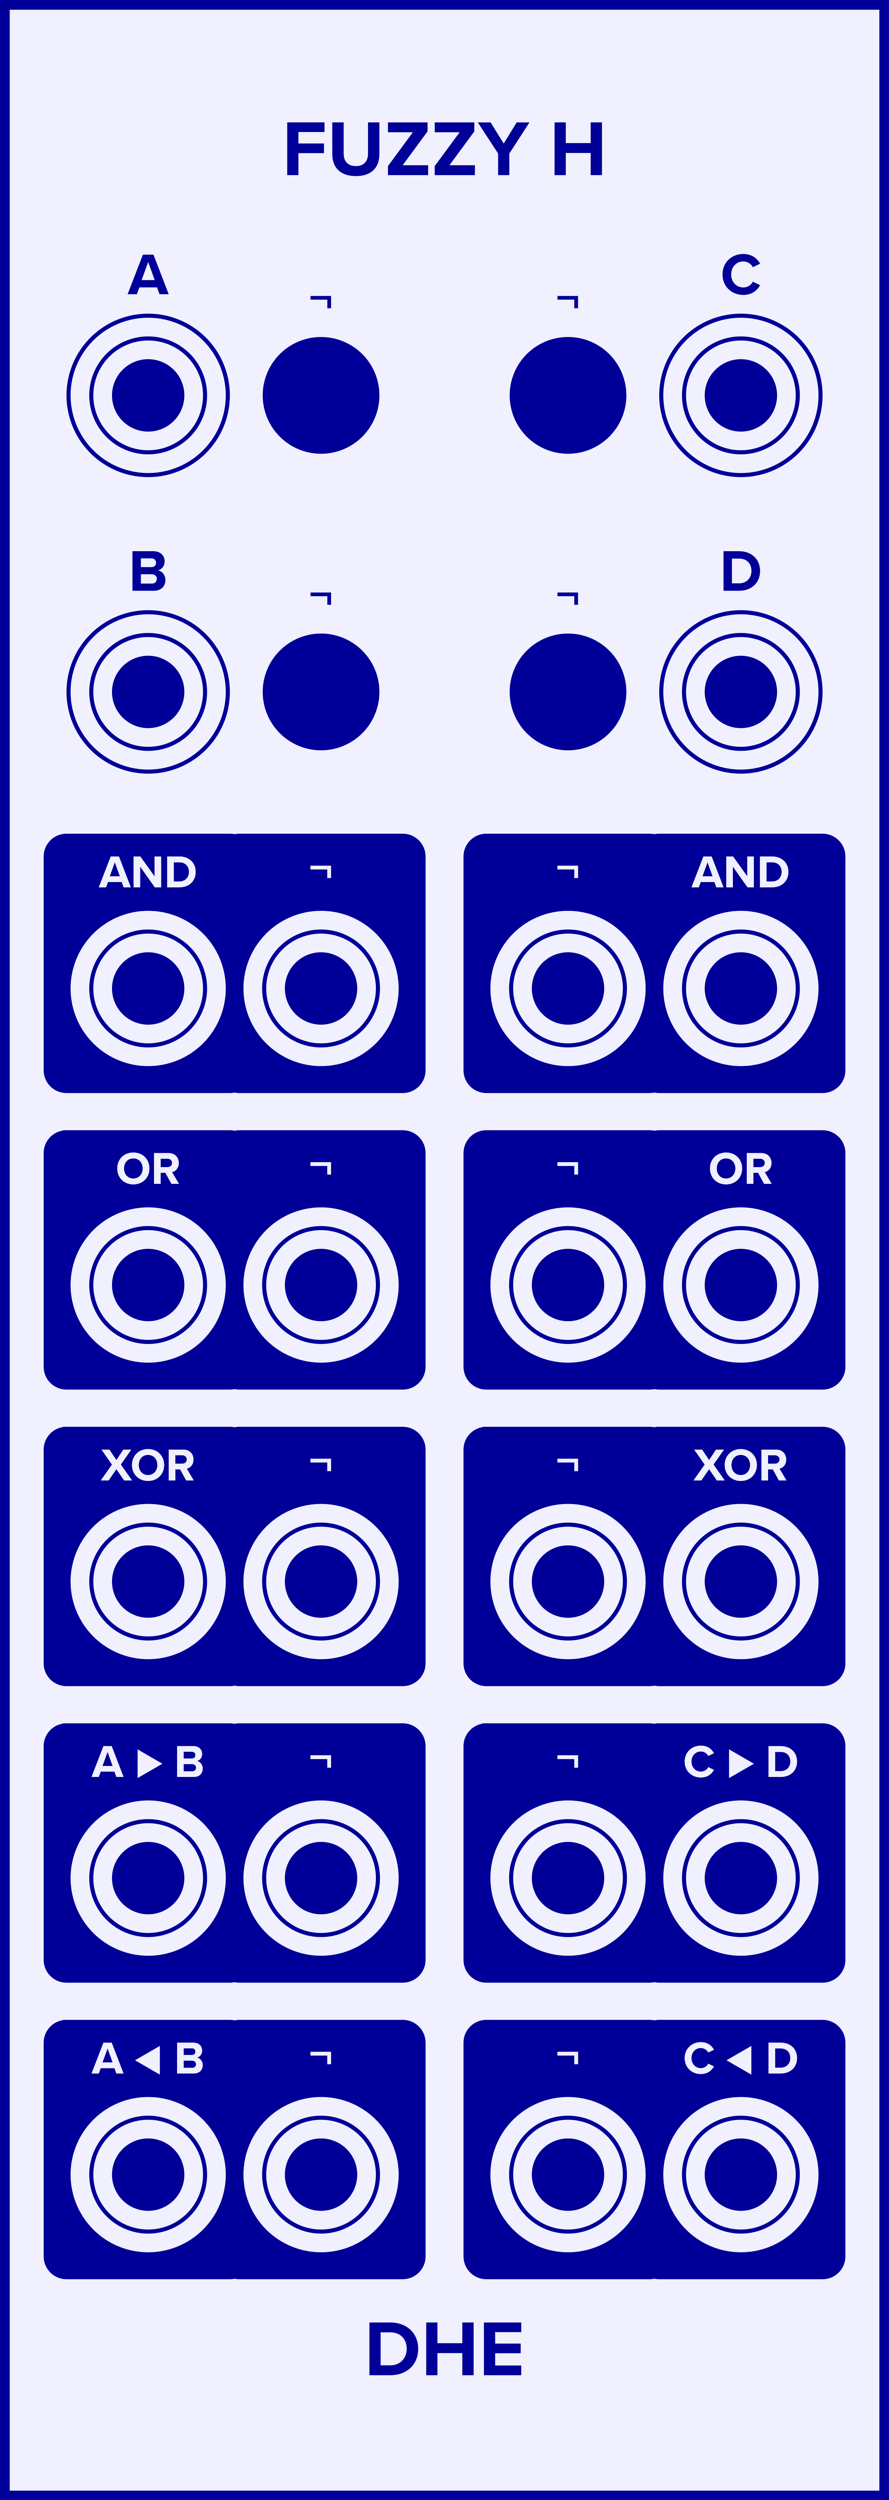 <?xml version="1.0" encoding="UTF-8" standalone="no"?>
<svg
   xmlns:dc="http://purl.org/dc/elements/1.1/"
   xmlns:cc="http://creativecommons.org/ns#"
   xmlns:rdf="http://www.w3.org/1999/02/22-rdf-syntax-ns#"
   xmlns:svg="http://www.w3.org/2000/svg"
   xmlns="http://www.w3.org/2000/svg"
   id="svg502"
   height="379.429"
   width="135.000"
   version="1.1">
  <rect width="100%" height="100%" fill="#808080" stroke="none"/>
  <defs
     id="defs506" />
  <g
     id="g500"
     transform="scale(2.953)">
    <path
       id="rect2"
       d="M 0,0 H 45.72 V 128.5 H 0 Z"
       style="fill:#f0f0ff;stroke:#000099;stroke-width:1" />
    <g
       id="g6"
       transform="translate(22.86,9)">
      <g
         id="text4"
         style="font-weight:bold;font-size:4.064px;font-family:'Proxima Nova';dominant-baseline:alphabetic;text-anchor:middle;fill:#000099"
         aria-label="FUZZY H">
        <path
           id="path511"
           style="font-weight:bold;font-size:4.064px;font-family:'Proxima Nova';dominant-baseline:alphabetic;text-anchor:middle;fill:#000099"
           d="m -8.09,0 h 0.577 v -1.13 h 1.313 v -0.496 h -1.313 v -0.589 h 1.341 v -0.496 h -1.918 z" />
        <path
           id="path513"
           style="font-weight:bold;font-size:4.064px;font-family:'Proxima Nova';dominant-baseline:alphabetic;text-anchor:middle;fill:#000099"
           d="m -5.772,-1.081 c 0,0.666 0.386,1.13 1.215,1.13 0.821,0 1.207,-0.459 1.207,-1.134 v -1.626 h -0.585 v 1.609 c 0,0.378 -0.207,0.638 -0.622,0.638 -0.423,0 -0.63,-0.26 -0.63,-0.638 v -1.609 h -0.585 z" />
        <path
           id="path515"
           style="font-weight:bold;font-size:4.064px;font-family:'Proxima Nova';dominant-baseline:alphabetic;text-anchor:middle;fill:#000099"
           d="m -2.909,0 h 2.065 V -0.508 H -2.153 l 1.28,-1.739 v -0.463 H -2.909 v 0.508 h 1.28 l -1.28,1.735 z" />
        <path
           id="path517"
           style="font-weight:bold;font-size:4.064px;font-family:'Proxima Nova';dominant-baseline:alphabetic;text-anchor:middle;fill:#000099"
           d="M -0.504,0 H 1.561 V -0.508 H 0.252 L 1.532,-2.247 v -0.463 h -2.036 v 0.508 h 1.28 l -1.28,1.735 z" />
        <path
           id="path519"
           style="font-weight:bold;font-size:4.064px;font-family:'Proxima Nova';dominant-baseline:alphabetic;text-anchor:middle;fill:#000099"
           d="m 2.755,0 h 0.577 v -1.109 l 1.036,-1.601 h -0.658 l -0.666,1.089 -0.675,-1.089 h -0.658 l 1.044,1.601 z" />
        <path
           id="path521"
           style="font-weight:bold;font-size:4.064px;font-family:'Proxima Nova';dominant-baseline:alphabetic;text-anchor:middle;fill:#000099"
           d="m 7.515,0 h 0.581 v -2.711 h -0.581 v 1.065 H 6.235 v -1.065 H 5.658 V 0 h 0.577 v -1.138 h 1.28 z" />
      </g>
    </g>
    <g
       id="g10"
       transform="translate(22.86,119.5)">
      <g
         id="text8"
         style="font-weight:bold;font-size:4.064px;font-family:'Proxima Nova';dominant-baseline:hanging;text-anchor:middle;fill:#000099"
         aria-label="DHE">
        <path
           id="path524"
           style="font-weight:bold;font-size:4.064px;font-family:'Proxima Nova';dominant-baseline:hanging;text-anchor:middle;fill:#000099"
           d="m -3.863,2.568 h 1.069 c 0.849,0 1.439,-0.536 1.439,-1.353 0,-0.817 -0.589,-1.357 -1.439,-1.357 h -1.069 z m 0.577,-0.508 V 0.366 h 0.492 c 0.557,0 0.849,0.37 0.849,0.849 0,0.459 -0.313,0.845 -0.849,0.845 z" />
        <path
           id="path526"
           style="font-weight:bold;font-size:4.064px;font-family:'Proxima Nova';dominant-baseline:hanging;text-anchor:middle;fill:#000099"
           d="M 0.915,2.568 H 1.496 V -0.142 H 0.915 V 0.923 H -0.365 V -0.142 H -0.942 V 2.568 h 0.577 V 1.431 h 1.28 z" />
        <path
           id="path528"
           style="font-weight:bold;font-size:4.064px;font-family:'Proxima Nova';dominant-baseline:hanging;text-anchor:middle;fill:#000099"
           d="M 2.026,2.568 H 3.945 V 2.069 H 2.603 V 1.439 H 3.916 V 0.943 H 2.603 V 0.354 H 3.945 V -0.142 H 2.026 Z" />
      </g>
    </g>
    <g
       id="g14"
       transform="translate(7.62,15.12)">
      <g
         id="text12"
         style="font-weight:bold;font-size:3.048px;font-family:'Proxima Nova';dominant-baseline:alphabetic;text-anchor:middle;fill:#000099"
         aria-label="A">
        <path
           id="path531"
           style="font-weight:bold;font-size:3.048px;font-family:'Proxima Nova';dominant-baseline:alphabetic;text-anchor:middle;fill:#000099"
           d="M 0.583,0 H 1.055 L 0.272,-2.033 H -0.271 L -1.057,0 h 0.475 l 0.128,-0.351 H 0.455 Z M 6.1912502e-4,-1.658 0.336,-0.725 h -0.674 z" />
      </g>
    </g>
    <g
       id="g18"
       transform="translate(16.51,16.32)">
      <g
         id="text16"
         style="font-weight:bold;font-size:2.371px;font-family:'Proxima Nova';dominant-baseline:alphabetic;text-anchor:middle;fill:#000099"
         aria-label="¬">
        <path
           id="path534"
           style="font-weight:bold;font-size:2.371px;font-family:'Proxima Nova';dominant-baseline:alphabetic;text-anchor:middle;fill:#000099"
           d="M 0.515,-0.477 V -1.11 h -1.057 v 0.19 h 0.865 v 0.443 z" />
      </g>
    </g>
    <g
       id="g22"
       transform="translate(29.21,16.32)">
      <g
         id="text20"
         style="font-weight:bold;font-size:2.371px;font-family:'Proxima Nova';dominant-baseline:alphabetic;text-anchor:middle;fill:#000099"
         aria-label="¬">
        <path
           id="path537"
           style="font-weight:bold;font-size:2.371px;font-family:'Proxima Nova';dominant-baseline:alphabetic;text-anchor:middle;fill:#000099"
           d="M 0.515,-0.477 V -1.11 h -1.057 v 0.19 h 0.865 v 0.443 z" />
      </g>
    </g>
    <g
       id="g26"
       transform="translate(38.1,15.12)">
      <g
         id="text24"
         style="font-weight:bold;font-size:3.048px;font-family:'Proxima Nova';dominant-baseline:alphabetic;text-anchor:middle;fill:#000099"
         aria-label="C">
        <path
           id="path540"
           style="font-weight:bold;font-size:3.048px;font-family:'Proxima Nova';dominant-baseline:alphabetic;text-anchor:middle;fill:#000099"
           d="m 0.123,0.037 c 0.463,0 0.719,-0.247 0.866,-0.5 L 0.616,-0.643 c -0.085,0.168 -0.268,0.296 -0.494,0.296 -0.354,0 -0.622,-0.283 -0.622,-0.668 0,-0.384 0.268,-0.668 0.622,-0.668 0.226,0 0.408,0.131 0.494,0.296 l 0.372,-0.183 c -0.143,-0.253 -0.402,-0.497 -0.866,-0.497 -0.594,0 -1.067,0.427 -1.067,1.052 0,0.625 0.472,1.052 1.067,1.052 z" />
      </g>
    </g>
    <g
       id="g30"
       transform="translate(7.62,30.36)">
      <g
         id="text28"
         style="font-weight:bold;font-size:3.048px;font-family:'Proxima Nova';dominant-baseline:alphabetic;text-anchor:middle;fill:#000099"
         aria-label="B">
        <path
           id="path543"
           style="font-weight:bold;font-size:3.048px;font-family:'Proxima Nova';dominant-baseline:alphabetic;text-anchor:middle;fill:#000099"
           d="m -0.808,0 h 1.103 c 0.387,0 0.591,-0.244 0.591,-0.549 0,-0.256 -0.174,-0.466 -0.39,-0.5 0.192,-0.04 0.351,-0.21 0.351,-0.466 0,-0.271 -0.198,-0.518 -0.585,-0.518 h -1.07 z m 0.433,-1.216 v -0.448 h 0.543 c 0.146,0 0.238,0.098 0.238,0.223 0,0.131 -0.091,0.226 -0.238,0.226 z m 0,0.847 v -0.479 h 0.558 c 0.171,0 0.262,0.11 0.262,0.238 0,0.146 -0.098,0.241 -0.262,0.241 z" />
      </g>
    </g>
    <g
       id="g34"
       transform="translate(16.51,31.56)">
      <g
         id="text32"
         style="font-weight:bold;font-size:2.371px;font-family:'Proxima Nova';dominant-baseline:alphabetic;text-anchor:middle;fill:#000099"
         aria-label="¬">
        <path
           id="path546"
           style="font-weight:bold;font-size:2.371px;font-family:'Proxima Nova';dominant-baseline:alphabetic;text-anchor:middle;fill:#000099"
           d="M 0.515,-0.477 V -1.11 h -1.057 v 0.19 h 0.865 v 0.443 z" />
      </g>
    </g>
    <g
       id="g38"
       transform="translate(29.21,31.56)">
      <g
         id="text36"
         style="font-weight:bold;font-size:2.371px;font-family:'Proxima Nova';dominant-baseline:alphabetic;text-anchor:middle;fill:#000099"
         aria-label="¬">
        <path
           id="path549"
           style="font-weight:bold;font-size:2.371px;font-family:'Proxima Nova';dominant-baseline:alphabetic;text-anchor:middle;fill:#000099"
           d="M 0.515,-0.477 V -1.11 h -1.057 v 0.19 h 0.865 v 0.443 z" />
      </g>
    </g>
    <g
       id="g42"
       transform="translate(38.1,30.36)">
      <g
         id="text40"
         style="font-weight:bold;font-size:3.048px;font-family:'Proxima Nova';dominant-baseline:alphabetic;text-anchor:middle;fill:#000099"
         aria-label="D">
        <path
           id="path552"
           style="font-weight:bold;font-size:3.048px;font-family:'Proxima Nova';dominant-baseline:alphabetic;text-anchor:middle;fill:#000099"
           d="M -0.894,0 H -0.093 c 0.637,0 1.079,-0.402 1.079,-1.015 0,-0.613 -0.442,-1.018 -1.079,-1.018 h -0.802 z m 0.433,-0.381 V -1.652 H -0.093 c 0.418,0 0.637,0.277 0.637,0.637 0,0.344 -0.235,0.634 -0.637,0.634 z" />
      </g>
    </g>
    <path
       id="rect44"
       d="M 3.42,43.02 H 11.82 c 0.554,0 1,0.446 1,1 V 55 c 0,0.554 -0.446,1 -1,1 H 3.42 c -0.554,0 -1,-0.446 -1,-1 V 44.02 c 0,-0.554 0.446,-1 1,-1 z"
       style="fill:#000099;stroke:#000099;stroke-width:0.35" />
    <g
       id="g48"
       transform="translate(7.62,45.6)">
      <g
         id="text46"
         style="font-weight:bold;font-size:2.371px;font-family:'Proxima Nova';dominant-baseline:alphabetic;text-anchor:middle;fill:#f0f0ff"
         aria-label="AND">
        <path
           id="path556"
           style="font-weight:bold;font-size:2.371px;font-family:'Proxima Nova';dominant-baseline:alphabetic;text-anchor:middle;fill:#f0f0ff"
           d="m -1.262,0 h 0.368 L -1.504,-1.581 h -0.422 L -2.538,0 h 0.37 l 0.1,-0.273 h 0.707 z m -0.453,-1.29 0.261,0.726 h -0.524 z" />
        <path
           id="path558"
           style="font-weight:bold;font-size:2.371px;font-family:'Proxima Nova';dominant-baseline:alphabetic;text-anchor:middle;fill:#f0f0ff"
           d="m 0.342,0 h 0.325 v -1.581 h -0.337 v 1.024 L -0.403,-1.581 H -0.749 V 0 h 0.337 v -1.062 z" />
        <path
           id="path560"
           style="font-weight:bold;font-size:2.371px;font-family:'Proxima Nova';dominant-baseline:alphabetic;text-anchor:middle;fill:#f0f0ff"
           d="M 0.978,0 H 1.602 c 0.496,0 0.839,-0.313 0.839,-0.79 0,-0.477 -0.344,-0.792 -0.839,-0.792 H 0.978 Z M 1.315,-0.296 V -1.285 h 0.287 c 0.325,0 0.496,0.216 0.496,0.496 0,0.268 -0.183,0.493 -0.496,0.493 z" />
      </g>
    </g>
    <g
       id="g52"
       transform="translate(7.62,45.6)">
      <g
         id="text50"
         style="font-weight:bold;font-size:2.371px;font-family:'Proxima Nova';dominant-baseline:alphabetic;text-anchor:middle;fill:#f0f0ff"
         aria-label="AND">
        <path
           id="path563"
           style="font-weight:bold;font-size:2.371px;font-family:'Proxima Nova';dominant-baseline:alphabetic;text-anchor:middle;fill:#f0f0ff"
           d="m -1.262,0 h 0.368 L -1.504,-1.581 h -0.422 L -2.538,0 h 0.37 l 0.1,-0.273 h 0.707 z m -0.453,-1.29 0.261,0.726 h -0.524 z" />
        <path
           id="path565"
           style="font-weight:bold;font-size:2.371px;font-family:'Proxima Nova';dominant-baseline:alphabetic;text-anchor:middle;fill:#f0f0ff"
           d="m 0.342,0 h 0.325 v -1.581 h -0.337 v 1.024 L -0.403,-1.581 H -0.749 V 0 h 0.337 v -1.062 z" />
        <path
           id="path567"
           style="font-weight:bold;font-size:2.371px;font-family:'Proxima Nova';dominant-baseline:alphabetic;text-anchor:middle;fill:#f0f0ff"
           d="M 0.978,0 H 1.602 c 0.496,0 0.839,-0.313 0.839,-0.79 0,-0.477 -0.344,-0.792 -0.839,-0.792 H 0.978 Z M 1.315,-0.296 V -1.285 h 0.287 c 0.325,0 0.496,0.216 0.496,0.496 0,0.268 -0.183,0.493 -0.496,0.493 z" />
      </g>
    </g>
    <path
       id="rect54"
       d="m 12.31,43.02 h 8.4 c 0.554,0 1,0.446 1,1 V 55 c 0,0.554 -0.446,1 -1,1 h -8.4 c -0.554,0 -1,-0.446 -1,-1 V 44.02 c 0,-0.554 0.446,-1 1,-1 z"
       style="fill:#000099;stroke:#000099;stroke-width:0.35" />
    <g
       id="g58"
       transform="translate(16.51,45.6)">
      <g
         id="text56"
         style="font-weight:bold;font-size:2.371px;font-family:'Proxima Nova';dominant-baseline:alphabetic;text-anchor:middle;fill:#f0f0ff"
         aria-label="¬">
        <path
           id="path571"
           style="font-weight:bold;font-size:2.371px;font-family:'Proxima Nova';dominant-baseline:alphabetic;text-anchor:middle;fill:#f0f0ff"
           d="M 0.515,-0.477 V -1.11 h -1.057 v 0.19 h 0.865 v 0.443 z" />
      </g>
    </g>
    <g
       id="g62"
       transform="translate(16.51,45.6)">
      <g
         id="text60"
         style="font-weight:bold;font-size:2.371px;font-family:'Proxima Nova';dominant-baseline:alphabetic;text-anchor:middle;fill:#f0f0ff"
         aria-label="¬">
        <path
           id="path574"
           style="font-weight:bold;font-size:2.371px;font-family:'Proxima Nova';dominant-baseline:alphabetic;text-anchor:middle;fill:#f0f0ff"
           d="M 0.515,-0.477 V -1.11 h -1.057 v 0.19 h 0.865 v 0.443 z" />
      </g>
    </g>
    <path
       id="rect64"
       d="m 25.01,43.02 h 8.4 c 0.554,0 1,0.446 1,1 V 55 c 0,0.554 -0.446,1 -1,1 h -8.4 c -0.554,0 -1,-0.446 -1,-1 V 44.02 c 0,-0.554 0.446,-1 1,-1 z"
       style="fill:#000099;stroke:#000099;stroke-width:0.35" />
    <g
       id="g68"
       transform="translate(29.21,45.6)">
      <g
         id="text66"
         style="font-weight:bold;font-size:2.371px;font-family:'Proxima Nova';dominant-baseline:alphabetic;text-anchor:middle;fill:#f0f0ff"
         aria-label="¬">
        <path
           id="path578"
           style="font-weight:bold;font-size:2.371px;font-family:'Proxima Nova';dominant-baseline:alphabetic;text-anchor:middle;fill:#f0f0ff"
           d="M 0.515,-0.477 V -1.11 h -1.057 v 0.19 h 0.865 v 0.443 z" />
      </g>
    </g>
    <g
       id="g72"
       transform="translate(29.21,45.6)">
      <g
         id="text70"
         style="font-weight:bold;font-size:2.371px;font-family:'Proxima Nova';dominant-baseline:alphabetic;text-anchor:middle;fill:#f0f0ff"
         aria-label="¬">
        <path
           id="path581"
           style="font-weight:bold;font-size:2.371px;font-family:'Proxima Nova';dominant-baseline:alphabetic;text-anchor:middle;fill:#f0f0ff"
           d="M 0.515,-0.477 V -1.11 h -1.057 v 0.19 h 0.865 v 0.443 z" />
      </g>
    </g>
    <path
       id="rect74"
       d="m 33.9,43.02 h 8.4 c 0.554,0 1,0.446 1,1 V 55 c 0,0.554 -0.446,1 -1,1 h -8.4 c -0.554,0 -1,-0.446 -1,-1 V 44.02 c 0,-0.554 0.446,-1 1,-1 z"
       style="fill:#000099;stroke:#000099;stroke-width:0.35" />
    <g
       id="g78"
       transform="translate(38.1,45.6)">
      <g
         id="text76"
         style="font-weight:bold;font-size:2.371px;font-family:'Proxima Nova';dominant-baseline:alphabetic;text-anchor:middle;fill:#f0f0ff"
         aria-label="AND">
        <path
           id="path585"
           style="font-weight:bold;font-size:2.371px;font-family:'Proxima Nova';dominant-baseline:alphabetic;text-anchor:middle;fill:#f0f0ff"
           d="m -1.262,0 h 0.368 L -1.504,-1.581 h -0.422 L -2.538,0 h 0.37 l 0.1,-0.273 h 0.707 z m -0.453,-1.29 0.261,0.726 h -0.524 z" />
        <path
           id="path587"
           style="font-weight:bold;font-size:2.371px;font-family:'Proxima Nova';dominant-baseline:alphabetic;text-anchor:middle;fill:#f0f0ff"
           d="m 0.342,0 h 0.325 v -1.581 h -0.337 v 1.024 L -0.403,-1.581 H -0.749 V 0 h 0.337 v -1.062 z" />
        <path
           id="path589"
           style="font-weight:bold;font-size:2.371px;font-family:'Proxima Nova';dominant-baseline:alphabetic;text-anchor:middle;fill:#f0f0ff"
           d="M 0.978,0 H 1.602 c 0.496,0 0.839,-0.313 0.839,-0.79 0,-0.477 -0.344,-0.792 -0.839,-0.792 H 0.978 Z M 1.315,-0.296 V -1.285 h 0.287 c 0.325,0 0.496,0.216 0.496,0.496 0,0.268 -0.183,0.493 -0.496,0.493 z" />
      </g>
    </g>
    <g
       id="g82"
       transform="translate(38.1,45.6)">
      <g
         id="text80"
         style="font-weight:bold;font-size:2.371px;font-family:'Proxima Nova';dominant-baseline:alphabetic;text-anchor:middle;fill:#f0f0ff"
         aria-label="AND">
        <path
           id="path592"
           style="font-weight:bold;font-size:2.371px;font-family:'Proxima Nova';dominant-baseline:alphabetic;text-anchor:middle;fill:#f0f0ff"
           d="m -1.262,0 h 0.368 L -1.504,-1.581 h -0.422 L -2.538,0 h 0.37 l 0.1,-0.273 h 0.707 z m -0.453,-1.29 0.261,0.726 h -0.524 z" />
        <path
           id="path594"
           style="font-weight:bold;font-size:2.371px;font-family:'Proxima Nova';dominant-baseline:alphabetic;text-anchor:middle;fill:#f0f0ff"
           d="m 0.342,0 h 0.325 v -1.581 h -0.337 v 1.024 L -0.403,-1.581 H -0.749 V 0 h 0.337 v -1.062 z" />
        <path
           id="path596"
           style="font-weight:bold;font-size:2.371px;font-family:'Proxima Nova';dominant-baseline:alphabetic;text-anchor:middle;fill:#f0f0ff"
           d="M 0.978,0 H 1.602 c 0.496,0 0.839,-0.313 0.839,-0.79 0,-0.477 -0.344,-0.792 -0.839,-0.792 H 0.978 Z M 1.315,-0.296 V -1.285 h 0.287 c 0.325,0 0.496,0.216 0.496,0.496 0,0.268 -0.183,0.493 -0.496,0.493 z" />
      </g>
    </g>
    <path
       id="rect84"
       d="M 3.42,58.26 H 11.82 c 0.554,0 1,0.446 1,1 v 10.98 c 0,0.554 -0.446,1 -1,1 H 3.42 c -0.554,0 -1,-0.446 -1,-1 v -10.98 c 0,-0.554 0.446,-1 1,-1 z"
       style="fill:#000099;stroke:#000099;stroke-width:0.35" />
    <g
       id="g88"
       transform="translate(7.62,60.84)">
      <g
         id="text86"
         style="font-weight:bold;font-size:2.371px;font-family:'Proxima Nova';dominant-baseline:alphabetic;text-anchor:middle;fill:#f0f0ff"
         aria-label="OR">
        <path
           id="path600"
           style="font-weight:bold;font-size:2.371px;font-family:'Proxima Nova';dominant-baseline:alphabetic;text-anchor:middle;fill:#f0f0ff"
           d="m -1.589,-0.79 c 0,0.477 0.349,0.818 0.825,0.818 0.479,0 0.827,-0.341 0.827,-0.818 0,-0.477 -0.349,-0.818 -0.827,-0.818 -0.477,0 -0.825,0.341 -0.825,0.818 z m 1.306,0 c 0,0.294 -0.19,0.519 -0.481,0.519 -0.292,0 -0.479,-0.225 -0.479,-0.519 0,-0.296 0.187,-0.519 0.479,-0.519 0.292,0 0.481,0.223 0.481,0.519 z" />
        <path
           id="path602"
           style="font-weight:bold;font-size:2.371px;font-family:'Proxima Nova';dominant-baseline:alphabetic;text-anchor:middle;fill:#f0f0ff"
           d="m 1.196,0 h 0.386 l -0.356,-0.602 c 0.171,-0.04 0.346,-0.19 0.346,-0.469 0,-0.294 -0.202,-0.51 -0.531,-0.51 H 0.302 V 0 h 0.337 v -0.567 h 0.247 z m 0.033,-1.074 c 0,0.133 -0.102,0.218 -0.237,0.218 H 0.639 V -1.292 h 0.353 c 0.135,0 0.237,0.085 0.237,0.218 z" />
      </g>
    </g>
    <g
       id="g92"
       transform="translate(7.62,60.84)">
      <g
         id="text90"
         style="font-weight:bold;font-size:2.371px;font-family:'Proxima Nova';dominant-baseline:alphabetic;text-anchor:middle;fill:#f0f0ff"
         aria-label="OR">
        <path
           id="path605"
           style="font-weight:bold;font-size:2.371px;font-family:'Proxima Nova';dominant-baseline:alphabetic;text-anchor:middle;fill:#f0f0ff"
           d="m -1.589,-0.79 c 0,0.477 0.349,0.818 0.825,0.818 0.479,0 0.827,-0.341 0.827,-0.818 0,-0.477 -0.349,-0.818 -0.827,-0.818 -0.477,0 -0.825,0.341 -0.825,0.818 z m 1.306,0 c 0,0.294 -0.19,0.519 -0.481,0.519 -0.292,0 -0.479,-0.225 -0.479,-0.519 0,-0.296 0.187,-0.519 0.479,-0.519 0.292,0 0.481,0.223 0.481,0.519 z" />
        <path
           id="path607"
           style="font-weight:bold;font-size:2.371px;font-family:'Proxima Nova';dominant-baseline:alphabetic;text-anchor:middle;fill:#f0f0ff"
           d="m 1.196,0 h 0.386 l -0.356,-0.602 c 0.171,-0.04 0.346,-0.19 0.346,-0.469 0,-0.294 -0.202,-0.51 -0.531,-0.51 H 0.302 V 0 h 0.337 v -0.567 h 0.247 z m 0.033,-1.074 c 0,0.133 -0.102,0.218 -0.237,0.218 H 0.639 V -1.292 h 0.353 c 0.135,0 0.237,0.085 0.237,0.218 z" />
      </g>
    </g>
    <path
       id="rect94"
       d="m 12.31,58.26 h 8.4 c 0.554,0 1,0.446 1,1 v 10.98 c 0,0.554 -0.446,1 -1,1 h -8.4 c -0.554,0 -1,-0.446 -1,-1 v -10.98 c 0,-0.554 0.446,-1 1,-1 z"
       style="fill:#000099;stroke:#000099;stroke-width:0.35" />
    <g
       id="g98"
       transform="translate(16.51,60.84)">
      <g
         id="text96"
         style="font-weight:bold;font-size:2.371px;font-family:'Proxima Nova';dominant-baseline:alphabetic;text-anchor:middle;fill:#f0f0ff"
         aria-label="¬">
        <path
           id="path611"
           style="font-weight:bold;font-size:2.371px;font-family:'Proxima Nova';dominant-baseline:alphabetic;text-anchor:middle;fill:#f0f0ff"
           d="M 0.515,-0.477 V -1.11 h -1.057 v 0.19 h 0.865 v 0.443 z" />
      </g>
    </g>
    <g
       id="g102"
       transform="translate(16.51,60.84)">
      <g
         id="text100"
         style="font-weight:bold;font-size:2.371px;font-family:'Proxima Nova';dominant-baseline:alphabetic;text-anchor:middle;fill:#f0f0ff"
         aria-label="¬">
        <path
           id="path614"
           style="font-weight:bold;font-size:2.371px;font-family:'Proxima Nova';dominant-baseline:alphabetic;text-anchor:middle;fill:#f0f0ff"
           d="M 0.515,-0.477 V -1.11 h -1.057 v 0.19 h 0.865 v 0.443 z" />
      </g>
    </g>
    <path
       id="rect104"
       d="m 25.01,58.26 h 8.4 c 0.554,0 1,0.446 1,1 v 10.98 c 0,0.554 -0.446,1 -1,1 h -8.4 c -0.554,0 -1,-0.446 -1,-1 v -10.98 c 0,-0.554 0.446,-1 1,-1 z"
       style="fill:#000099;stroke:#000099;stroke-width:0.35" />
    <g
       id="g108"
       transform="translate(29.21,60.84)">
      <g
         id="text106"
         style="font-weight:bold;font-size:2.371px;font-family:'Proxima Nova';dominant-baseline:alphabetic;text-anchor:middle;fill:#f0f0ff"
         aria-label="¬">
        <path
           id="path618"
           style="font-weight:bold;font-size:2.371px;font-family:'Proxima Nova';dominant-baseline:alphabetic;text-anchor:middle;fill:#f0f0ff"
           d="M 0.515,-0.477 V -1.11 h -1.057 v 0.19 h 0.865 v 0.443 z" />
      </g>
    </g>
    <g
       id="g112"
       transform="translate(29.21,60.84)">
      <g
         id="text110"
         style="font-weight:bold;font-size:2.371px;font-family:'Proxima Nova';dominant-baseline:alphabetic;text-anchor:middle;fill:#f0f0ff"
         aria-label="¬">
        <path
           id="path621"
           style="font-weight:bold;font-size:2.371px;font-family:'Proxima Nova';dominant-baseline:alphabetic;text-anchor:middle;fill:#f0f0ff"
           d="M 0.515,-0.477 V -1.11 h -1.057 v 0.19 h 0.865 v 0.443 z" />
      </g>
    </g>
    <path
       id="rect114"
       d="m 33.9,58.26 h 8.4 c 0.554,0 1,0.446 1,1 v 10.98 c 0,0.554 -0.446,1 -1,1 h -8.4 c -0.554,0 -1,-0.446 -1,-1 v -10.98 c 0,-0.554 0.446,-1 1,-1 z"
       style="fill:#000099;stroke:#000099;stroke-width:0.35" />
    <g
       id="g118"
       transform="translate(38.1,60.84)">
      <g
         id="text116"
         style="font-weight:bold;font-size:2.371px;font-family:'Proxima Nova';dominant-baseline:alphabetic;text-anchor:middle;fill:#f0f0ff"
         aria-label="OR">
        <path
           id="path625"
           style="font-weight:bold;font-size:2.371px;font-family:'Proxima Nova';dominant-baseline:alphabetic;text-anchor:middle;fill:#f0f0ff"
           d="m -1.589,-0.79 c 0,0.477 0.349,0.818 0.825,0.818 0.479,0 0.827,-0.341 0.827,-0.818 0,-0.477 -0.349,-0.818 -0.827,-0.818 -0.477,0 -0.825,0.341 -0.825,0.818 z m 1.306,0 c 0,0.294 -0.19,0.519 -0.481,0.519 -0.292,0 -0.479,-0.225 -0.479,-0.519 0,-0.296 0.187,-0.519 0.479,-0.519 0.292,0 0.481,0.223 0.481,0.519 z" />
        <path
           id="path627"
           style="font-weight:bold;font-size:2.371px;font-family:'Proxima Nova';dominant-baseline:alphabetic;text-anchor:middle;fill:#f0f0ff"
           d="m 1.196,0 h 0.386 l -0.356,-0.602 c 0.171,-0.04 0.346,-0.19 0.346,-0.469 0,-0.294 -0.202,-0.51 -0.531,-0.51 H 0.302 V 0 h 0.337 v -0.567 h 0.247 z m 0.033,-1.074 c 0,0.133 -0.102,0.218 -0.237,0.218 H 0.639 V -1.292 h 0.353 c 0.135,0 0.237,0.085 0.237,0.218 z" />
      </g>
    </g>
    <g
       id="g122"
       transform="translate(38.1,60.84)">
      <g
         id="text120"
         style="font-weight:bold;font-size:2.371px;font-family:'Proxima Nova';dominant-baseline:alphabetic;text-anchor:middle;fill:#f0f0ff"
         aria-label="OR">
        <path
           id="path630"
           style="font-weight:bold;font-size:2.371px;font-family:'Proxima Nova';dominant-baseline:alphabetic;text-anchor:middle;fill:#f0f0ff"
           d="m -1.589,-0.79 c 0,0.477 0.349,0.818 0.825,0.818 0.479,0 0.827,-0.341 0.827,-0.818 0,-0.477 -0.349,-0.818 -0.827,-0.818 -0.477,0 -0.825,0.341 -0.825,0.818 z m 1.306,0 c 0,0.294 -0.19,0.519 -0.481,0.519 -0.292,0 -0.479,-0.225 -0.479,-0.519 0,-0.296 0.187,-0.519 0.479,-0.519 0.292,0 0.481,0.223 0.481,0.519 z" />
        <path
           id="path632"
           style="font-weight:bold;font-size:2.371px;font-family:'Proxima Nova';dominant-baseline:alphabetic;text-anchor:middle;fill:#f0f0ff"
           d="m 1.196,0 h 0.386 l -0.356,-0.602 c 0.171,-0.04 0.346,-0.19 0.346,-0.469 0,-0.294 -0.202,-0.51 -0.531,-0.51 H 0.302 V 0 h 0.337 v -0.567 h 0.247 z m 0.033,-1.074 c 0,0.133 -0.102,0.218 -0.237,0.218 H 0.639 V -1.292 h 0.353 c 0.135,0 0.237,0.085 0.237,0.218 z" />
      </g>
    </g>
    <path
       id="rect124"
       d="M 3.42,73.5 H 11.82 c 0.554,0 1,0.446 1,1 v 10.98 c 0,0.554 -0.446,1 -1,1 H 3.42 c -0.554,0 -1,-0.446 -1,-1 V 74.5 c 0,-0.554 0.446,-1 1,-1 z"
       style="fill:#000099;stroke:#000099;stroke-width:0.35" />
    <g
       id="g128"
       transform="translate(7.62,76.08)">
      <g
         id="text126"
         style="font-weight:bold;font-size:2.371px;font-family:'Proxima Nova';dominant-baseline:alphabetic;text-anchor:middle;fill:#f0f0ff"
         aria-label="XOR">
        <path
           id="path636"
           style="font-weight:bold;font-size:2.371px;font-family:'Proxima Nova';dominant-baseline:alphabetic;text-anchor:middle;fill:#f0f0ff"
           d="m -1.239,0 h 0.403 L -1.409,-0.813 -0.871,-1.581 H -1.277 l -0.358,0.541 -0.363,-0.541 h -0.401 l 0.538,0.771 L -2.434,0 h 0.401 l 0.398,-0.579 z" />
        <path
           id="path638"
           style="font-weight:bold;font-size:2.371px;font-family:'Proxima Nova';dominant-baseline:alphabetic;text-anchor:middle;fill:#f0f0ff"
           d="m -0.832,-0.79 c 0,0.477 0.349,0.818 0.825,0.818 0.479,0 0.827,-0.341 0.827,-0.818 0,-0.477 -0.349,-0.818 -0.827,-0.818 -0.477,0 -0.825,0.341 -0.825,0.818 z m 1.306,0 c 0,0.294 -0.19,0.519 -0.481,0.519 -0.292,0 -0.479,-0.225 -0.479,-0.519 0,-0.296 0.187,-0.519 0.479,-0.519 0.292,0 0.481,0.223 0.481,0.519 z" />
        <path
           id="path640"
           style="font-weight:bold;font-size:2.371px;font-family:'Proxima Nova';dominant-baseline:alphabetic;text-anchor:middle;fill:#f0f0ff"
           d="m 1.953,0 h 0.386 l -0.356,-0.602 c 0.171,-0.04 0.346,-0.19 0.346,-0.469 0,-0.294 -0.202,-0.51 -0.531,-0.51 H 1.06 V 0 h 0.337 v -0.567 h 0.247 z m 0.033,-1.074 c 0,0.133 -0.102,0.218 -0.237,0.218 H 1.396 V -1.292 h 0.353 c 0.135,0 0.237,0.085 0.237,0.218 z" />
      </g>
    </g>
    <g
       id="g132"
       transform="translate(7.62,76.08)">
      <g
         id="text130"
         style="font-weight:bold;font-size:2.371px;font-family:'Proxima Nova';dominant-baseline:alphabetic;text-anchor:middle;fill:#f0f0ff"
         aria-label="XOR">
        <path
           id="path643"
           style="font-weight:bold;font-size:2.371px;font-family:'Proxima Nova';dominant-baseline:alphabetic;text-anchor:middle;fill:#f0f0ff"
           d="m -1.239,0 h 0.403 L -1.409,-0.813 -0.871,-1.581 H -1.277 l -0.358,0.541 -0.363,-0.541 h -0.401 l 0.538,0.771 L -2.434,0 h 0.401 l 0.398,-0.579 z" />
        <path
           id="path645"
           style="font-weight:bold;font-size:2.371px;font-family:'Proxima Nova';dominant-baseline:alphabetic;text-anchor:middle;fill:#f0f0ff"
           d="m -0.832,-0.79 c 0,0.477 0.349,0.818 0.825,0.818 0.479,0 0.827,-0.341 0.827,-0.818 0,-0.477 -0.349,-0.818 -0.827,-0.818 -0.477,0 -0.825,0.341 -0.825,0.818 z m 1.306,0 c 0,0.294 -0.19,0.519 -0.481,0.519 -0.292,0 -0.479,-0.225 -0.479,-0.519 0,-0.296 0.187,-0.519 0.479,-0.519 0.292,0 0.481,0.223 0.481,0.519 z" />
        <path
           id="path647"
           style="font-weight:bold;font-size:2.371px;font-family:'Proxima Nova';dominant-baseline:alphabetic;text-anchor:middle;fill:#f0f0ff"
           d="m 1.953,0 h 0.386 l -0.356,-0.602 c 0.171,-0.04 0.346,-0.19 0.346,-0.469 0,-0.294 -0.202,-0.51 -0.531,-0.51 H 1.06 V 0 h 0.337 v -0.567 h 0.247 z m 0.033,-1.074 c 0,0.133 -0.102,0.218 -0.237,0.218 H 1.396 V -1.292 h 0.353 c 0.135,0 0.237,0.085 0.237,0.218 z" />
      </g>
    </g>
    <path
       id="rect134"
       d="m 12.31,73.5 h 8.4 c 0.554,0 1,0.446 1,1 v 10.98 c 0,0.554 -0.446,1 -1,1 h -8.4 c -0.554,0 -1,-0.446 -1,-1 V 74.5 c 0,-0.554 0.446,-1 1,-1 z"
       style="fill:#000099;stroke:#000099;stroke-width:0.35" />
    <g
       id="g138"
       transform="translate(16.51,76.08)">
      <g
         id="text136"
         style="font-weight:bold;font-size:2.371px;font-family:'Proxima Nova';dominant-baseline:alphabetic;text-anchor:middle;fill:#f0f0ff"
         aria-label="¬">
        <path
           id="path651"
           style="font-weight:bold;font-size:2.371px;font-family:'Proxima Nova';dominant-baseline:alphabetic;text-anchor:middle;fill:#f0f0ff"
           d="M 0.515,-0.477 V -1.11 h -1.057 v 0.19 h 0.865 v 0.443 z" />
      </g>
    </g>
    <g
       id="g142"
       transform="translate(16.51,76.08)">
      <g
         id="text140"
         style="font-weight:bold;font-size:2.371px;font-family:'Proxima Nova';dominant-baseline:alphabetic;text-anchor:middle;fill:#f0f0ff"
         aria-label="¬">
        <path
           id="path654"
           style="font-weight:bold;font-size:2.371px;font-family:'Proxima Nova';dominant-baseline:alphabetic;text-anchor:middle;fill:#f0f0ff"
           d="M 0.515,-0.477 V -1.11 h -1.057 v 0.19 h 0.865 v 0.443 z" />
      </g>
    </g>
    <path
       id="rect144"
       d="m 25.01,73.5 h 8.4 c 0.554,0 1,0.446 1,1 v 10.98 c 0,0.554 -0.446,1 -1,1 h -8.4 c -0.554,0 -1,-0.446 -1,-1 V 74.5 c 0,-0.554 0.446,-1 1,-1 z"
       style="fill:#000099;stroke:#000099;stroke-width:0.35" />
    <g
       id="g148"
       transform="translate(29.21,76.08)">
      <g
         id="text146"
         style="font-weight:bold;font-size:2.371px;font-family:'Proxima Nova';dominant-baseline:alphabetic;text-anchor:middle;fill:#f0f0ff"
         aria-label="¬">
        <path
           id="path658"
           style="font-weight:bold;font-size:2.371px;font-family:'Proxima Nova';dominant-baseline:alphabetic;text-anchor:middle;fill:#f0f0ff"
           d="M 0.515,-0.477 V -1.11 h -1.057 v 0.19 h 0.865 v 0.443 z" />
      </g>
    </g>
    <g
       id="g152"
       transform="translate(29.21,76.08)">
      <g
         id="text150"
         style="font-weight:bold;font-size:2.371px;font-family:'Proxima Nova';dominant-baseline:alphabetic;text-anchor:middle;fill:#f0f0ff"
         aria-label="¬">
        <path
           id="path661"
           style="font-weight:bold;font-size:2.371px;font-family:'Proxima Nova';dominant-baseline:alphabetic;text-anchor:middle;fill:#f0f0ff"
           d="M 0.515,-0.477 V -1.11 h -1.057 v 0.19 h 0.865 v 0.443 z" />
      </g>
    </g>
    <path
       id="rect154"
       d="m 33.9,73.5 h 8.4 c 0.554,0 1,0.446 1,1 v 10.98 c 0,0.554 -0.446,1 -1,1 h -8.4 c -0.554,0 -1,-0.446 -1,-1 V 74.5 c 0,-0.554 0.446,-1 1,-1 z"
       style="fill:#000099;stroke:#000099;stroke-width:0.35" />
    <g
       id="g158"
       transform="translate(38.1,76.08)">
      <g
         id="text156"
         style="font-weight:bold;font-size:2.371px;font-family:'Proxima Nova';dominant-baseline:alphabetic;text-anchor:middle;fill:#f0f0ff"
         aria-label="XOR">
        <path
           id="path665"
           style="font-weight:bold;font-size:2.371px;font-family:'Proxima Nova';dominant-baseline:alphabetic;text-anchor:middle;fill:#f0f0ff"
           d="m -1.239,0 h 0.403 L -1.409,-0.813 -0.871,-1.581 H -1.277 l -0.358,0.541 -0.363,-0.541 h -0.401 l 0.538,0.771 L -2.434,0 h 0.401 l 0.398,-0.579 z" />
        <path
           id="path667"
           style="font-weight:bold;font-size:2.371px;font-family:'Proxima Nova';dominant-baseline:alphabetic;text-anchor:middle;fill:#f0f0ff"
           d="m -0.832,-0.79 c 0,0.477 0.349,0.818 0.825,0.818 0.479,0 0.827,-0.341 0.827,-0.818 0,-0.477 -0.349,-0.818 -0.827,-0.818 -0.477,0 -0.825,0.341 -0.825,0.818 z m 1.306,0 c 0,0.294 -0.19,0.519 -0.481,0.519 -0.292,0 -0.479,-0.225 -0.479,-0.519 0,-0.296 0.187,-0.519 0.479,-0.519 0.292,0 0.481,0.223 0.481,0.519 z" />
        <path
           id="path669"
           style="font-weight:bold;font-size:2.371px;font-family:'Proxima Nova';dominant-baseline:alphabetic;text-anchor:middle;fill:#f0f0ff"
           d="m 1.953,0 h 0.386 l -0.356,-0.602 c 0.171,-0.04 0.346,-0.19 0.346,-0.469 0,-0.294 -0.202,-0.51 -0.531,-0.51 H 1.06 V 0 h 0.337 v -0.567 h 0.247 z m 0.033,-1.074 c 0,0.133 -0.102,0.218 -0.237,0.218 H 1.396 V -1.292 h 0.353 c 0.135,0 0.237,0.085 0.237,0.218 z" />
      </g>
    </g>
    <g
       id="g162"
       transform="translate(38.1,76.08)">
      <g
         id="text160"
         style="font-weight:bold;font-size:2.371px;font-family:'Proxima Nova';dominant-baseline:alphabetic;text-anchor:middle;fill:#f0f0ff"
         aria-label="XOR">
        <path
           id="path672"
           style="font-weight:bold;font-size:2.371px;font-family:'Proxima Nova';dominant-baseline:alphabetic;text-anchor:middle;fill:#f0f0ff"
           d="m -1.239,0 h 0.403 L -1.409,-0.813 -0.871,-1.581 H -1.277 l -0.358,0.541 -0.363,-0.541 h -0.401 l 0.538,0.771 L -2.434,0 h 0.401 l 0.398,-0.579 z" />
        <path
           id="path674"
           style="font-weight:bold;font-size:2.371px;font-family:'Proxima Nova';dominant-baseline:alphabetic;text-anchor:middle;fill:#f0f0ff"
           d="m -0.832,-0.79 c 0,0.477 0.349,0.818 0.825,0.818 0.479,0 0.827,-0.341 0.827,-0.818 0,-0.477 -0.349,-0.818 -0.827,-0.818 -0.477,0 -0.825,0.341 -0.825,0.818 z m 1.306,0 c 0,0.294 -0.19,0.519 -0.481,0.519 -0.292,0 -0.479,-0.225 -0.479,-0.519 0,-0.296 0.187,-0.519 0.479,-0.519 0.292,0 0.481,0.223 0.481,0.519 z" />
        <path
           id="path676"
           style="font-weight:bold;font-size:2.371px;font-family:'Proxima Nova';dominant-baseline:alphabetic;text-anchor:middle;fill:#f0f0ff"
           d="m 1.953,0 h 0.386 l -0.356,-0.602 c 0.171,-0.04 0.346,-0.19 0.346,-0.469 0,-0.294 -0.202,-0.51 -0.531,-0.51 H 1.06 V 0 h 0.337 v -0.567 h 0.247 z m 0.033,-1.074 c 0,0.133 -0.102,0.218 -0.237,0.218 H 1.396 V -1.292 h 0.353 c 0.135,0 0.237,0.085 0.237,0.218 z" />
      </g>
    </g>
    <path
       id="rect164"
       d="M 3.42,88.74 H 11.82 c 0.554,0 1,0.446 1,1 V 100.72 c 0,0.554 -0.446,1 -1,1 H 3.42 c -0.554,0 -1,-0.446 -1,-1 V 89.74 c 0,-0.554 0.446,-1 1,-1 z"
       style="fill:#000099;stroke:#000099;stroke-width:0.35" />
    <g
       id="g168"
       transform="translate(7.62,91.32)">
      <g
         id="text166"
         style="font-weight:bold;font-size:2.371px;font-family:'Proxima Nova';dominant-baseline:alphabetic;text-anchor:middle;fill:#f0f0ff"
         aria-label="A ⊲ B">
        <path
           id="path680"
           style="font-weight:bold;font-size:2.371px;font-family:'Proxima Nova';dominant-baseline:alphabetic;text-anchor:middle;fill:#f0f0ff"
           d="M -1.635,0 H -1.268 L -1.877,-1.581 H -2.299 L -2.911,0 h 0.37 l 0.1,-0.273 h 0.707 z m -0.453,-1.29 0.261,0.726 h -0.524 z" />
        <path
           id="path682"
           style="font-weight:bold;font-size:2.371px;font-family:'Proxima Nova';dominant-baseline:alphabetic;text-anchor:middle;fill:#f0f0ff"
           d="M -0.543,0.055 0.725,-0.678 -0.543,-1.411 Z" />
        <path
           id="path684"
           style="font-weight:bold;font-size:2.371px;font-family:'Proxima Nova';dominant-baseline:alphabetic;text-anchor:middle;fill:#f0f0ff"
           d="m 1.486,0 h 0.858 c 0.301,0 0.46,-0.19 0.46,-0.427 0,-0.199 -0.135,-0.363 -0.303,-0.389 0.149,-0.031 0.273,-0.164 0.273,-0.363 0,-0.211 -0.154,-0.403 -0.455,-0.403 h -0.832 z m 0.337,-0.946 V -1.295 h 0.422 c 0.114,0 0.185,0.076 0.185,0.173 0,0.102 -0.071,0.175 -0.185,0.175 z m 0,0.659 v -0.372 h 0.434 c 0.133,0 0.204,0.085 0.204,0.185 0,0.114 -0.076,0.187 -0.204,0.187 z" />
      </g>
    </g>
    <g
       id="g172"
       transform="translate(7.62,91.32)">
      <g
         id="text170"
         style="font-weight:bold;font-size:2.371px;font-family:'Proxima Nova';dominant-baseline:alphabetic;text-anchor:middle;fill:#f0f0ff"
         aria-label="A ⊲ B">
        <path
           id="path687"
           style="font-weight:bold;font-size:2.371px;font-family:'Proxima Nova';dominant-baseline:alphabetic;text-anchor:middle;fill:#f0f0ff"
           d="M -1.635,0 H -1.268 L -1.877,-1.581 H -2.299 L -2.911,0 h 0.37 l 0.1,-0.273 h 0.707 z m -0.453,-1.29 0.261,0.726 h -0.524 z" />
        <path
           id="path689"
           style="font-weight:bold;font-size:2.371px;font-family:'Proxima Nova';dominant-baseline:alphabetic;text-anchor:middle;fill:#f0f0ff"
           d="M -0.543,0.055 0.725,-0.678 -0.543,-1.411 Z" />
        <path
           id="path691"
           style="font-weight:bold;font-size:2.371px;font-family:'Proxima Nova';dominant-baseline:alphabetic;text-anchor:middle;fill:#f0f0ff"
           d="m 1.486,0 h 0.858 c 0.301,0 0.46,-0.19 0.46,-0.427 0,-0.199 -0.135,-0.363 -0.303,-0.389 0.149,-0.031 0.273,-0.164 0.273,-0.363 0,-0.211 -0.154,-0.403 -0.455,-0.403 h -0.832 z m 0.337,-0.946 V -1.295 h 0.422 c 0.114,0 0.185,0.076 0.185,0.173 0,0.102 -0.071,0.175 -0.185,0.175 z m 0,0.659 v -0.372 h 0.434 c 0.133,0 0.204,0.085 0.204,0.185 0,0.114 -0.076,0.187 -0.204,0.187 z" />
      </g>
    </g>
    <path
       id="rect174"
       d="m 12.31,88.74 h 8.4 c 0.554,0 1,0.446 1,1 V 100.72 c 0,0.554 -0.446,1 -1,1 h -8.4 c -0.554,0 -1,-0.446 -1,-1 V 89.74 c 0,-0.554 0.446,-1 1,-1 z"
       style="fill:#000099;stroke:#000099;stroke-width:0.35" />
    <g
       id="g178"
       transform="translate(16.51,91.32)">
      <g
         id="text176"
         style="font-weight:bold;font-size:2.371px;font-family:'Proxima Nova';dominant-baseline:alphabetic;text-anchor:middle;fill:#f0f0ff"
         aria-label="¬">
        <path
           id="path695"
           style="font-weight:bold;font-size:2.371px;font-family:'Proxima Nova';dominant-baseline:alphabetic;text-anchor:middle;fill:#f0f0ff"
           d="M 0.515,-0.477 V -1.11 h -1.057 v 0.19 h 0.865 v 0.443 z" />
      </g>
    </g>
    <g
       id="g182"
       transform="translate(16.51,91.32)">
      <g
         id="text180"
         style="font-weight:bold;font-size:2.371px;font-family:'Proxima Nova';dominant-baseline:alphabetic;text-anchor:middle;fill:#f0f0ff"
         aria-label="¬">
        <path
           id="path698"
           style="font-weight:bold;font-size:2.371px;font-family:'Proxima Nova';dominant-baseline:alphabetic;text-anchor:middle;fill:#f0f0ff"
           d="M 0.515,-0.477 V -1.11 h -1.057 v 0.19 h 0.865 v 0.443 z" />
      </g>
    </g>
    <path
       id="rect184"
       d="m 25.01,88.74 h 8.4 c 0.554,0 1,0.446 1,1 V 100.72 c 0,0.554 -0.446,1 -1,1 h -8.4 c -0.554,0 -1,-0.446 -1,-1 V 89.74 c 0,-0.554 0.446,-1 1,-1 z"
       style="fill:#000099;stroke:#000099;stroke-width:0.35" />
    <g
       id="g188"
       transform="translate(29.21,91.32)">
      <g
         id="text186"
         style="font-weight:bold;font-size:2.371px;font-family:'Proxima Nova';dominant-baseline:alphabetic;text-anchor:middle;fill:#f0f0ff"
         aria-label="¬">
        <path
           id="path702"
           style="font-weight:bold;font-size:2.371px;font-family:'Proxima Nova';dominant-baseline:alphabetic;text-anchor:middle;fill:#f0f0ff"
           d="M 0.515,-0.477 V -1.11 h -1.057 v 0.19 h 0.865 v 0.443 z" />
      </g>
    </g>
    <g
       id="g192"
       transform="translate(29.21,91.32)">
      <g
         id="text190"
         style="font-weight:bold;font-size:2.371px;font-family:'Proxima Nova';dominant-baseline:alphabetic;text-anchor:middle;fill:#f0f0ff"
         aria-label="¬">
        <path
           id="path705"
           style="font-weight:bold;font-size:2.371px;font-family:'Proxima Nova';dominant-baseline:alphabetic;text-anchor:middle;fill:#f0f0ff"
           d="M 0.515,-0.477 V -1.11 h -1.057 v 0.19 h 0.865 v 0.443 z" />
      </g>
    </g>
    <path
       id="rect194"
       d="m 33.9,88.74 h 8.4 c 0.554,0 1,0.446 1,1 V 100.72 c 0,0.554 -0.446,1 -1,1 h -8.4 c -0.554,0 -1,-0.446 -1,-1 V 89.74 c 0,-0.554 0.446,-1 1,-1 z"
       style="fill:#000099;stroke:#000099;stroke-width:0.35" />
    <g
       id="g198"
       transform="translate(38.1,91.32)">
      <g
         id="text196"
         style="font-weight:bold;font-size:2.371px;font-family:'Proxima Nova';dominant-baseline:alphabetic;text-anchor:middle;fill:#f0f0ff"
         aria-label="C ⊲ D">
        <path
           id="path709"
           style="font-weight:bold;font-size:2.371px;font-family:'Proxima Nova';dominant-baseline:alphabetic;text-anchor:middle;fill:#f0f0ff"
           d="m -2.06,0.028 c 0.36,0 0.56,-0.192 0.673,-0.389 l -0.289,-0.14 c -0.066,0.13 -0.209,0.23 -0.384,0.23 -0.275,0 -0.484,-0.221 -0.484,-0.519 0,-0.299 0.209,-0.519 0.484,-0.519 0.175,0 0.318,0.102 0.384,0.23 l 0.289,-0.142 c -0.111,-0.197 -0.313,-0.386 -0.673,-0.386 -0.462,0 -0.83,0.332 -0.83,0.818 0,0.486 0.368,0.818 0.83,0.818 z" />
        <path
           id="path711"
           style="font-weight:bold;font-size:2.371px;font-family:'Proxima Nova';dominant-baseline:alphabetic;text-anchor:middle;fill:#f0f0ff"
           d="M -0.606,0.055 0.663,-0.678 -0.606,-1.411 Z" />
        <path
           id="path713"
           style="font-weight:bold;font-size:2.371px;font-family:'Proxima Nova';dominant-baseline:alphabetic;text-anchor:middle;fill:#f0f0ff"
           d="m 1.423,0 h 0.624 c 0.496,0 0.839,-0.313 0.839,-0.79 0,-0.477 -0.344,-0.792 -0.839,-0.792 H 1.423 Z M 1.76,-0.296 V -1.285 h 0.287 c 0.325,0 0.496,0.216 0.496,0.496 0,0.268 -0.183,0.493 -0.496,0.493 z" />
      </g>
    </g>
    <g
       id="g202"
       transform="translate(38.1,91.32)">
      <g
         id="text200"
         style="font-weight:bold;font-size:2.371px;font-family:'Proxima Nova';dominant-baseline:alphabetic;text-anchor:middle;fill:#f0f0ff"
         aria-label="C ⊲ D">
        <path
           id="path716"
           style="font-weight:bold;font-size:2.371px;font-family:'Proxima Nova';dominant-baseline:alphabetic;text-anchor:middle;fill:#f0f0ff"
           d="m -2.06,0.028 c 0.36,0 0.56,-0.192 0.673,-0.389 l -0.289,-0.14 c -0.066,0.13 -0.209,0.23 -0.384,0.23 -0.275,0 -0.484,-0.221 -0.484,-0.519 0,-0.299 0.209,-0.519 0.484,-0.519 0.175,0 0.318,0.102 0.384,0.23 l 0.289,-0.142 c -0.111,-0.197 -0.313,-0.386 -0.673,-0.386 -0.462,0 -0.83,0.332 -0.83,0.818 0,0.486 0.368,0.818 0.83,0.818 z" />
        <path
           id="path718"
           style="font-weight:bold;font-size:2.371px;font-family:'Proxima Nova';dominant-baseline:alphabetic;text-anchor:middle;fill:#f0f0ff"
           d="M -0.606,0.055 0.663,-0.678 -0.606,-1.411 Z" />
        <path
           id="path720"
           style="font-weight:bold;font-size:2.371px;font-family:'Proxima Nova';dominant-baseline:alphabetic;text-anchor:middle;fill:#f0f0ff"
           d="m 1.423,0 h 0.624 c 0.496,0 0.839,-0.313 0.839,-0.79 0,-0.477 -0.344,-0.792 -0.839,-0.792 H 1.423 Z M 1.76,-0.296 V -1.285 h 0.287 c 0.325,0 0.496,0.216 0.496,0.496 0,0.268 -0.183,0.493 -0.496,0.493 z" />
      </g>
    </g>
    <path
       id="rect204"
       d="M 3.42,103.98 H 11.82 c 0.554,0 1,0.446 1,1 v 10.98 c 0,0.554 -0.446,1 -1,1 H 3.42 c -0.554,0 -1,-0.446 -1,-1 v -10.98 c 0,-0.554 0.446,-1 1,-1 z"
       style="fill:#000099;stroke:#000099;stroke-width:0.35" />
    <g
       id="g208"
       transform="translate(7.62,106.56)">
      <g
         id="text206"
         style="font-weight:bold;font-size:2.371px;font-family:'Proxima Nova';dominant-baseline:alphabetic;text-anchor:middle;fill:#f0f0ff"
         aria-label="A ⊳ B">
        <path
           id="path724"
           style="font-weight:bold;font-size:2.371px;font-family:'Proxima Nova';dominant-baseline:alphabetic;text-anchor:middle;fill:#f0f0ff"
           d="M -1.635,0 H -1.268 L -1.877,-1.581 H -2.299 L -2.911,0 h 0.37 l 0.1,-0.273 h 0.707 z m -0.453,-1.29 0.261,0.726 h -0.524 z" />
        <path
           id="path726"
           style="font-weight:bold;font-size:2.371px;font-family:'Proxima Nova';dominant-baseline:alphabetic;text-anchor:middle;fill:#f0f0ff"
           d="m 0.597,0.055 v -1.465 l -1.268,0.733 z" />
        <path
           id="path728"
           style="font-weight:bold;font-size:2.371px;font-family:'Proxima Nova';dominant-baseline:alphabetic;text-anchor:middle;fill:#f0f0ff"
           d="m 1.486,0 h 0.858 c 0.301,0 0.46,-0.19 0.46,-0.427 0,-0.199 -0.135,-0.363 -0.303,-0.389 0.149,-0.031 0.273,-0.164 0.273,-0.363 0,-0.211 -0.154,-0.403 -0.455,-0.403 h -0.832 z m 0.337,-0.946 V -1.295 h 0.422 c 0.114,0 0.185,0.076 0.185,0.173 0,0.102 -0.071,0.175 -0.185,0.175 z m 0,0.659 v -0.372 h 0.434 c 0.133,0 0.204,0.085 0.204,0.185 0,0.114 -0.076,0.187 -0.204,0.187 z" />
      </g>
    </g>
    <g
       id="g212"
       transform="translate(7.62,106.56)">
      <g
         id="text210"
         style="font-weight:bold;font-size:2.371px;font-family:'Proxima Nova';dominant-baseline:alphabetic;text-anchor:middle;fill:#f0f0ff"
         aria-label="A ⊳ B">
        <path
           id="path731"
           style="font-weight:bold;font-size:2.371px;font-family:'Proxima Nova';dominant-baseline:alphabetic;text-anchor:middle;fill:#f0f0ff"
           d="M -1.635,0 H -1.268 L -1.877,-1.581 H -2.299 L -2.911,0 h 0.37 l 0.1,-0.273 h 0.707 z m -0.453,-1.29 0.261,0.726 h -0.524 z" />
        <path
           id="path733"
           style="font-weight:bold;font-size:2.371px;font-family:'Proxima Nova';dominant-baseline:alphabetic;text-anchor:middle;fill:#f0f0ff"
           d="m 0.597,0.055 v -1.465 l -1.268,0.733 z" />
        <path
           id="path735"
           style="font-weight:bold;font-size:2.371px;font-family:'Proxima Nova';dominant-baseline:alphabetic;text-anchor:middle;fill:#f0f0ff"
           d="m 1.486,0 h 0.858 c 0.301,0 0.46,-0.19 0.46,-0.427 0,-0.199 -0.135,-0.363 -0.303,-0.389 0.149,-0.031 0.273,-0.164 0.273,-0.363 0,-0.211 -0.154,-0.403 -0.455,-0.403 h -0.832 z m 0.337,-0.946 V -1.295 h 0.422 c 0.114,0 0.185,0.076 0.185,0.173 0,0.102 -0.071,0.175 -0.185,0.175 z m 0,0.659 v -0.372 h 0.434 c 0.133,0 0.204,0.085 0.204,0.185 0,0.114 -0.076,0.187 -0.204,0.187 z" />
      </g>
    </g>
    <path
       id="rect214"
       d="m 12.31,103.98 h 8.4 c 0.554,0 1,0.446 1,1 v 10.98 c 0,0.554 -0.446,1 -1,1 h -8.4 c -0.554,0 -1,-0.446 -1,-1 v -10.98 c 0,-0.554 0.446,-1 1,-1 z"
       style="fill:#000099;stroke:#000099;stroke-width:0.35" />
    <g
       id="g218"
       transform="translate(16.51,106.56)">
      <g
         id="text216"
         style="font-weight:bold;font-size:2.371px;font-family:'Proxima Nova';dominant-baseline:alphabetic;text-anchor:middle;fill:#f0f0ff"
         aria-label="¬">
        <path
           id="path739"
           style="font-weight:bold;font-size:2.371px;font-family:'Proxima Nova';dominant-baseline:alphabetic;text-anchor:middle;fill:#f0f0ff"
           d="M 0.515,-0.477 V -1.11 h -1.057 v 0.19 h 0.865 v 0.443 z" />
      </g>
    </g>
    <g
       id="g222"
       transform="translate(16.51,106.56)">
      <g
         id="text220"
         style="font-weight:bold;font-size:2.371px;font-family:'Proxima Nova';dominant-baseline:alphabetic;text-anchor:middle;fill:#f0f0ff"
         aria-label="¬">
        <path
           id="path742"
           style="font-weight:bold;font-size:2.371px;font-family:'Proxima Nova';dominant-baseline:alphabetic;text-anchor:middle;fill:#f0f0ff"
           d="M 0.515,-0.477 V -1.11 h -1.057 v 0.19 h 0.865 v 0.443 z" />
      </g>
    </g>
    <path
       id="rect224"
       d="m 25.01,103.98 h 8.4 c 0.554,0 1,0.446 1,1 v 10.98 c 0,0.554 -0.446,1 -1,1 h -8.4 c -0.554,0 -1,-0.446 -1,-1 v -10.98 c 0,-0.554 0.446,-1 1,-1 z"
       style="fill:#000099;stroke:#000099;stroke-width:0.35" />
    <g
       id="g228"
       transform="translate(29.21,106.56)">
      <g
         id="text226"
         style="font-weight:bold;font-size:2.371px;font-family:'Proxima Nova';dominant-baseline:alphabetic;text-anchor:middle;fill:#f0f0ff"
         aria-label="¬">
        <path
           id="path746"
           style="font-weight:bold;font-size:2.371px;font-family:'Proxima Nova';dominant-baseline:alphabetic;text-anchor:middle;fill:#f0f0ff"
           d="M 0.515,-0.477 V -1.11 h -1.057 v 0.19 h 0.865 v 0.443 z" />
      </g>
    </g>
    <g
       id="g232"
       transform="translate(29.21,106.56)">
      <g
         id="text230"
         style="font-weight:bold;font-size:2.371px;font-family:'Proxima Nova';dominant-baseline:alphabetic;text-anchor:middle;fill:#f0f0ff"
         aria-label="¬">
        <path
           id="path749"
           style="font-weight:bold;font-size:2.371px;font-family:'Proxima Nova';dominant-baseline:alphabetic;text-anchor:middle;fill:#f0f0ff"
           d="M 0.515,-0.477 V -1.11 h -1.057 v 0.19 h 0.865 v 0.443 z" />
      </g>
    </g>
    <path
       id="rect234"
       d="m 33.9,103.98 h 8.4 c 0.554,0 1,0.446 1,1 v 10.98 c 0,0.554 -0.446,1 -1,1 h -8.4 c -0.554,0 -1,-0.446 -1,-1 v -10.98 c 0,-0.554 0.446,-1 1,-1 z"
       style="fill:#000099;stroke:#000099;stroke-width:0.35" />
    <g
       id="g238"
       transform="translate(38.1,106.56)">
      <g
         id="text236"
         style="font-weight:bold;font-size:2.371px;font-family:'Proxima Nova';dominant-baseline:alphabetic;text-anchor:middle;fill:#f0f0ff"
         aria-label="C ⊳ D">
        <path
           id="path753"
           style="font-weight:bold;font-size:2.371px;font-family:'Proxima Nova';dominant-baseline:alphabetic;text-anchor:middle;fill:#f0f0ff"
           d="m -2.06,0.028 c 0.36,0 0.56,-0.192 0.673,-0.389 l -0.289,-0.14 c -0.066,0.13 -0.209,0.23 -0.384,0.23 -0.275,0 -0.484,-0.221 -0.484,-0.519 0,-0.299 0.209,-0.519 0.484,-0.519 0.175,0 0.318,0.102 0.384,0.23 l 0.289,-0.142 c -0.111,-0.197 -0.313,-0.386 -0.673,-0.386 -0.462,0 -0.83,0.332 -0.83,0.818 0,0.486 0.368,0.818 0.83,0.818 z" />
        <path
           id="path755"
           style="font-weight:bold;font-size:2.371px;font-family:'Proxima Nova';dominant-baseline:alphabetic;text-anchor:middle;fill:#f0f0ff"
           d="m 0.534,0.055 v -1.465 l -1.268,0.733 z" />
        <path
           id="path757"
           style="font-weight:bold;font-size:2.371px;font-family:'Proxima Nova';dominant-baseline:alphabetic;text-anchor:middle;fill:#f0f0ff"
           d="m 1.423,0 h 0.624 c 0.496,0 0.839,-0.313 0.839,-0.79 0,-0.477 -0.344,-0.792 -0.839,-0.792 H 1.423 Z M 1.76,-0.296 V -1.285 h 0.287 c 0.325,0 0.496,0.216 0.496,0.496 0,0.268 -0.183,0.493 -0.496,0.493 z" />
      </g>
    </g>
    <g
       id="g242"
       transform="translate(38.1,106.56)">
      <g
         id="text240"
         style="font-weight:bold;font-size:2.371px;font-family:'Proxima Nova';dominant-baseline:alphabetic;text-anchor:middle;fill:#f0f0ff"
         aria-label="C ⊳ D">
        <path
           id="path760"
           style="font-weight:bold;font-size:2.371px;font-family:'Proxima Nova';dominant-baseline:alphabetic;text-anchor:middle;fill:#f0f0ff"
           d="m -2.06,0.028 c 0.36,0 0.56,-0.192 0.673,-0.389 l -0.289,-0.14 c -0.066,0.13 -0.209,0.23 -0.384,0.23 -0.275,0 -0.484,-0.221 -0.484,-0.519 0,-0.299 0.209,-0.519 0.484,-0.519 0.175,0 0.318,0.102 0.384,0.23 l 0.289,-0.142 c -0.111,-0.197 -0.313,-0.386 -0.673,-0.386 -0.462,0 -0.83,0.332 -0.83,0.818 0,0.486 0.368,0.818 0.83,0.818 z" />
        <path
           id="path762"
           style="font-weight:bold;font-size:2.371px;font-family:'Proxima Nova';dominant-baseline:alphabetic;text-anchor:middle;fill:#f0f0ff"
           d="m 0.534,0.055 v -1.465 l -1.268,0.733 z" />
        <path
           id="path764"
           style="font-weight:bold;font-size:2.371px;font-family:'Proxima Nova';dominant-baseline:alphabetic;text-anchor:middle;fill:#f0f0ff"
           d="m 1.423,0 h 0.624 c 0.496,0 0.839,-0.313 0.839,-0.79 0,-0.477 -0.344,-0.792 -0.839,-0.792 H 1.423 Z M 1.76,-0.296 V -1.285 h 0.287 c 0.325,0 0.496,0.216 0.496,0.496 0,0.268 -0.183,0.493 -0.496,0.493 z" />
      </g>
    </g>
    <g
       id="g252"
       transform="translate(7.62,20.32)">
      <g
         style="fill:#f0f0ff;stroke:#000099;stroke-width:0.21"
         id="g250">
        <path
           id="circle244"
           d="M 4.095,0 A 4.095,4.095 0 0 1 0,4.095 4.095,4.095 0 0 1 -4.095,0 4.095,4.095 0 0 1 0,-4.095 4.095,4.095 0 0 1 4.095,0 Z"
           style="" />
        <path
           id="circle246"
           d="M 2.925,0 A 2.925,2.925 0 0 1 0,2.925 2.925,2.925 0 0 1 -2.925,0 2.925,2.925 0 0 1 0,-2.925 2.925,2.925 0 0 1 2.925,0 Z"
           style="" />
        <path
           id="circle248"
           d="M 1.755,0 A 1.755,1.755 0 0 1 0,1.755 1.755,1.755 0 0 1 -1.755,0 1.755,1.755 0 0 1 0,-1.755 1.755,1.755 0 0 1 1.755,0 Z"
           style="fill:#000099" />
      </g>
    </g>
    <g
       id="g256"
       transform="translate(16.51,20.32)">
      <path
         id="circle254"
         d="M 2.5,0 A 2.5,2.5 0 0 1 0,2.5 2.5,2.5 0 0 1 -2.5,0 2.5,2.5 0 0 1 0,-2.5 2.5,2.5 0 0 1 2.5,0 Z"
         style="fill:#000099;stroke:#000099;stroke-width:1" />
    </g>
    <g
       id="g260"
       transform="translate(29.21,20.32)">
      <path
         id="circle258"
         d="M 2.5,0 A 2.5,2.5 0 0 1 0,2.5 2.5,2.5 0 0 1 -2.5,0 2.5,2.5 0 0 1 0,-2.5 2.5,2.5 0 0 1 2.5,0 Z"
         style="fill:#000099;stroke:#000099;stroke-width:1" />
    </g>
    <g
       id="g270"
       transform="translate(38.1,20.32)">
      <g
         style="fill:#f0f0ff;stroke:#000099;stroke-width:0.21"
         id="g268">
        <path
           id="circle262"
           d="M 4.095,0 A 4.095,4.095 0 0 1 0,4.095 4.095,4.095 0 0 1 -4.095,0 4.095,4.095 0 0 1 0,-4.095 4.095,4.095 0 0 1 4.095,0 Z"
           style="" />
        <path
           id="circle264"
           d="M 2.925,0 A 2.925,2.925 0 0 1 0,2.925 2.925,2.925 0 0 1 -2.925,0 2.925,2.925 0 0 1 0,-2.925 2.925,2.925 0 0 1 2.925,0 Z"
           style="" />
        <path
           id="circle266"
           d="M 1.755,0 A 1.755,1.755 0 0 1 0,1.755 1.755,1.755 0 0 1 -1.755,0 1.755,1.755 0 0 1 0,-1.755 1.755,1.755 0 0 1 1.755,0 Z"
           style="fill:#000099" />
      </g>
    </g>
    <g
       id="g280"
       transform="translate(7.62,35.56)">
      <g
         style="fill:#f0f0ff;stroke:#000099;stroke-width:0.21"
         id="g278">
        <path
           id="circle272"
           d="M 4.095,0 A 4.095,4.095 0 0 1 0,4.095 4.095,4.095 0 0 1 -4.095,0 4.095,4.095 0 0 1 0,-4.095 4.095,4.095 0 0 1 4.095,0 Z"
           style="" />
        <path
           id="circle274"
           d="M 2.925,0 A 2.925,2.925 0 0 1 0,2.925 2.925,2.925 0 0 1 -2.925,0 2.925,2.925 0 0 1 0,-2.925 2.925,2.925 0 0 1 2.925,0 Z"
           style="" />
        <path
           id="circle276"
           d="M 1.755,0 A 1.755,1.755 0 0 1 0,1.755 1.755,1.755 0 0 1 -1.755,0 1.755,1.755 0 0 1 0,-1.755 1.755,1.755 0 0 1 1.755,0 Z"
           style="fill:#000099" />
      </g>
    </g>
    <g
       id="g284"
       transform="translate(16.51,35.56)">
      <path
         id="circle282"
         d="M 2.5,0 A 2.5,2.5 0 0 1 0,2.5 2.5,2.5 0 0 1 -2.5,0 2.5,2.5 0 0 1 0,-2.5 2.5,2.5 0 0 1 2.5,0 Z"
         style="fill:#000099;stroke:#000099;stroke-width:1" />
    </g>
    <g
       id="g288"
       transform="translate(29.21,35.56)">
      <path
         id="circle286"
         d="M 2.5,0 A 2.5,2.5 0 0 1 0,2.5 2.5,2.5 0 0 1 -2.5,0 2.5,2.5 0 0 1 0,-2.5 2.5,2.5 0 0 1 2.5,0 Z"
         style="fill:#000099;stroke:#000099;stroke-width:1" />
    </g>
    <g
       id="g298"
       transform="translate(38.1,35.56)">
      <g
         style="fill:#f0f0ff;stroke:#000099;stroke-width:0.21"
         id="g296">
        <path
           id="circle290"
           d="M 4.095,0 A 4.095,4.095 0 0 1 0,4.095 4.095,4.095 0 0 1 -4.095,0 4.095,4.095 0 0 1 0,-4.095 4.095,4.095 0 0 1 4.095,0 Z"
           style="" />
        <path
           id="circle292"
           d="M 2.925,0 A 2.925,2.925 0 0 1 0,2.925 2.925,2.925 0 0 1 -2.925,0 2.925,2.925 0 0 1 0,-2.925 2.925,2.925 0 0 1 2.925,0 Z"
           style="" />
        <path
           id="circle294"
           d="M 1.755,0 A 1.755,1.755 0 0 1 0,1.755 1.755,1.755 0 0 1 -1.755,0 1.755,1.755 0 0 1 0,-1.755 1.755,1.755 0 0 1 1.755,0 Z"
           style="fill:#000099" />
      </g>
    </g>
    <g
       id="g308"
       transform="translate(7.62,50.8)">
      <g
         style="fill:#f0f0ff;stroke:#000099;stroke-width:0.21"
         id="g306">
        <path
           id="circle300"
           d="M 4.095,0 A 4.095,4.095 0 0 1 0,4.095 4.095,4.095 0 0 1 -4.095,0 4.095,4.095 0 0 1 0,-4.095 4.095,4.095 0 0 1 4.095,0 Z"
           style="" />
        <path
           id="circle302"
           d="M 2.925,0 A 2.925,2.925 0 0 1 0,2.925 2.925,2.925 0 0 1 -2.925,0 2.925,2.925 0 0 1 0,-2.925 2.925,2.925 0 0 1 2.925,0 Z"
           style="" />
        <path
           id="circle304"
           d="M 1.755,0 A 1.755,1.755 0 0 1 0,1.755 1.755,1.755 0 0 1 -1.755,0 1.755,1.755 0 0 1 0,-1.755 1.755,1.755 0 0 1 1.755,0 Z"
           style="fill:#000099" />
      </g>
    </g>
    <g
       id="g318"
       transform="translate(16.51,50.8)">
      <g
         style="fill:#f0f0ff;stroke:#000099;stroke-width:0.21"
         id="g316">
        <path
           id="circle310"
           d="M 4.095,0 A 4.095,4.095 0 0 1 0,4.095 4.095,4.095 0 0 1 -4.095,0 4.095,4.095 0 0 1 0,-4.095 4.095,4.095 0 0 1 4.095,0 Z"
           style="" />
        <path
           id="circle312"
           d="M 2.925,0 A 2.925,2.925 0 0 1 0,2.925 2.925,2.925 0 0 1 -2.925,0 2.925,2.925 0 0 1 0,-2.925 2.925,2.925 0 0 1 2.925,0 Z"
           style="" />
        <path
           id="circle314"
           d="M 1.755,0 A 1.755,1.755 0 0 1 0,1.755 1.755,1.755 0 0 1 -1.755,0 1.755,1.755 0 0 1 0,-1.755 1.755,1.755 0 0 1 1.755,0 Z"
           style="fill:#000099" />
      </g>
    </g>
    <g
       id="g328"
       transform="translate(29.21,50.8)">
      <g
         style="fill:#f0f0ff;stroke:#000099;stroke-width:0.21"
         id="g326">
        <path
           id="circle320"
           d="M 4.095,0 A 4.095,4.095 0 0 1 0,4.095 4.095,4.095 0 0 1 -4.095,0 4.095,4.095 0 0 1 0,-4.095 4.095,4.095 0 0 1 4.095,0 Z"
           style="" />
        <path
           id="circle322"
           d="M 2.925,0 A 2.925,2.925 0 0 1 0,2.925 2.925,2.925 0 0 1 -2.925,0 2.925,2.925 0 0 1 0,-2.925 2.925,2.925 0 0 1 2.925,0 Z"
           style="" />
        <path
           id="circle324"
           d="M 1.755,0 A 1.755,1.755 0 0 1 0,1.755 1.755,1.755 0 0 1 -1.755,0 1.755,1.755 0 0 1 0,-1.755 1.755,1.755 0 0 1 1.755,0 Z"
           style="fill:#000099" />
      </g>
    </g>
    <g
       id="g338"
       transform="translate(38.1,50.8)">
      <g
         style="fill:#f0f0ff;stroke:#000099;stroke-width:0.21"
         id="g336">
        <path
           id="circle330"
           d="M 4.095,0 A 4.095,4.095 0 0 1 0,4.095 4.095,4.095 0 0 1 -4.095,0 4.095,4.095 0 0 1 0,-4.095 4.095,4.095 0 0 1 4.095,0 Z"
           style="" />
        <path
           id="circle332"
           d="M 2.925,0 A 2.925,2.925 0 0 1 0,2.925 2.925,2.925 0 0 1 -2.925,0 2.925,2.925 0 0 1 0,-2.925 2.925,2.925 0 0 1 2.925,0 Z"
           style="" />
        <path
           id="circle334"
           d="M 1.755,0 A 1.755,1.755 0 0 1 0,1.755 1.755,1.755 0 0 1 -1.755,0 1.755,1.755 0 0 1 0,-1.755 1.755,1.755 0 0 1 1.755,0 Z"
           style="fill:#000099" />
      </g>
    </g>
    <g
       id="g348"
       transform="translate(7.62,66.04)">
      <g
         style="fill:#f0f0ff;stroke:#000099;stroke-width:0.21"
         id="g346">
        <path
           id="circle340"
           d="M 4.095,0 A 4.095,4.095 0 0 1 0,4.095 4.095,4.095 0 0 1 -4.095,0 4.095,4.095 0 0 1 0,-4.095 4.095,4.095 0 0 1 4.095,0 Z"
           style="" />
        <path
           id="circle342"
           d="M 2.925,0 A 2.925,2.925 0 0 1 0,2.925 2.925,2.925 0 0 1 -2.925,0 2.925,2.925 0 0 1 0,-2.925 2.925,2.925 0 0 1 2.925,0 Z"
           style="" />
        <path
           id="circle344"
           d="M 1.755,0 A 1.755,1.755 0 0 1 0,1.755 1.755,1.755 0 0 1 -1.755,0 1.755,1.755 0 0 1 0,-1.755 1.755,1.755 0 0 1 1.755,0 Z"
           style="fill:#000099" />
      </g>
    </g>
    <g
       id="g358"
       transform="translate(16.51,66.04)">
      <g
         style="fill:#f0f0ff;stroke:#000099;stroke-width:0.21"
         id="g356">
        <path
           id="circle350"
           d="M 4.095,0 A 4.095,4.095 0 0 1 0,4.095 4.095,4.095 0 0 1 -4.095,0 4.095,4.095 0 0 1 0,-4.095 4.095,4.095 0 0 1 4.095,0 Z"
           style="" />
        <path
           id="circle352"
           d="M 2.925,0 A 2.925,2.925 0 0 1 0,2.925 2.925,2.925 0 0 1 -2.925,0 2.925,2.925 0 0 1 0,-2.925 2.925,2.925 0 0 1 2.925,0 Z"
           style="" />
        <path
           id="circle354"
           d="M 1.755,0 A 1.755,1.755 0 0 1 0,1.755 1.755,1.755 0 0 1 -1.755,0 1.755,1.755 0 0 1 0,-1.755 1.755,1.755 0 0 1 1.755,0 Z"
           style="fill:#000099" />
      </g>
    </g>
    <g
       id="g368"
       transform="translate(29.21,66.04)">
      <g
         style="fill:#f0f0ff;stroke:#000099;stroke-width:0.21"
         id="g366">
        <path
           id="circle360"
           d="M 4.095,0 A 4.095,4.095 0 0 1 0,4.095 4.095,4.095 0 0 1 -4.095,0 4.095,4.095 0 0 1 0,-4.095 4.095,4.095 0 0 1 4.095,0 Z"
           style="" />
        <path
           id="circle362"
           d="M 2.925,0 A 2.925,2.925 0 0 1 0,2.925 2.925,2.925 0 0 1 -2.925,0 2.925,2.925 0 0 1 0,-2.925 2.925,2.925 0 0 1 2.925,0 Z"
           style="" />
        <path
           id="circle364"
           d="M 1.755,0 A 1.755,1.755 0 0 1 0,1.755 1.755,1.755 0 0 1 -1.755,0 1.755,1.755 0 0 1 0,-1.755 1.755,1.755 0 0 1 1.755,0 Z"
           style="fill:#000099" />
      </g>
    </g>
    <g
       id="g378"
       transform="translate(38.1,66.04)">
      <g
         style="fill:#f0f0ff;stroke:#000099;stroke-width:0.21"
         id="g376">
        <path
           id="circle370"
           d="M 4.095,0 A 4.095,4.095 0 0 1 0,4.095 4.095,4.095 0 0 1 -4.095,0 4.095,4.095 0 0 1 0,-4.095 4.095,4.095 0 0 1 4.095,0 Z"
           style="" />
        <path
           id="circle372"
           d="M 2.925,0 A 2.925,2.925 0 0 1 0,2.925 2.925,2.925 0 0 1 -2.925,0 2.925,2.925 0 0 1 0,-2.925 2.925,2.925 0 0 1 2.925,0 Z"
           style="" />
        <path
           id="circle374"
           d="M 1.755,0 A 1.755,1.755 0 0 1 0,1.755 1.755,1.755 0 0 1 -1.755,0 1.755,1.755 0 0 1 0,-1.755 1.755,1.755 0 0 1 1.755,0 Z"
           style="fill:#000099" />
      </g>
    </g>
    <g
       id="g388"
       transform="translate(7.62,81.28)">
      <g
         style="fill:#f0f0ff;stroke:#000099;stroke-width:0.21"
         id="g386">
        <path
           id="circle380"
           d="M 4.095,0 A 4.095,4.095 0 0 1 0,4.095 4.095,4.095 0 0 1 -4.095,0 4.095,4.095 0 0 1 0,-4.095 4.095,4.095 0 0 1 4.095,0 Z"
           style="" />
        <path
           id="circle382"
           d="M 2.925,0 A 2.925,2.925 0 0 1 0,2.925 2.925,2.925 0 0 1 -2.925,0 2.925,2.925 0 0 1 0,-2.925 2.925,2.925 0 0 1 2.925,0 Z"
           style="" />
        <path
           id="circle384"
           d="M 1.755,0 A 1.755,1.755 0 0 1 0,1.755 1.755,1.755 0 0 1 -1.755,0 1.755,1.755 0 0 1 0,-1.755 1.755,1.755 0 0 1 1.755,0 Z"
           style="fill:#000099" />
      </g>
    </g>
    <g
       id="g398"
       transform="translate(16.51,81.28)">
      <g
         style="fill:#f0f0ff;stroke:#000099;stroke-width:0.21"
         id="g396">
        <path
           id="circle390"
           d="M 4.095,0 A 4.095,4.095 0 0 1 0,4.095 4.095,4.095 0 0 1 -4.095,0 4.095,4.095 0 0 1 0,-4.095 4.095,4.095 0 0 1 4.095,0 Z"
           style="" />
        <path
           id="circle392"
           d="M 2.925,0 A 2.925,2.925 0 0 1 0,2.925 2.925,2.925 0 0 1 -2.925,0 2.925,2.925 0 0 1 0,-2.925 2.925,2.925 0 0 1 2.925,0 Z"
           style="" />
        <path
           id="circle394"
           d="M 1.755,0 A 1.755,1.755 0 0 1 0,1.755 1.755,1.755 0 0 1 -1.755,0 1.755,1.755 0 0 1 0,-1.755 1.755,1.755 0 0 1 1.755,0 Z"
           style="fill:#000099" />
      </g>
    </g>
    <g
       id="g408"
       transform="translate(29.21,81.28)">
      <g
         style="fill:#f0f0ff;stroke:#000099;stroke-width:0.21"
         id="g406">
        <path
           id="circle400"
           d="M 4.095,0 A 4.095,4.095 0 0 1 0,4.095 4.095,4.095 0 0 1 -4.095,0 4.095,4.095 0 0 1 0,-4.095 4.095,4.095 0 0 1 4.095,0 Z"
           style="" />
        <path
           id="circle402"
           d="M 2.925,0 A 2.925,2.925 0 0 1 0,2.925 2.925,2.925 0 0 1 -2.925,0 2.925,2.925 0 0 1 0,-2.925 2.925,2.925 0 0 1 2.925,0 Z"
           style="" />
        <path
           id="circle404"
           d="M 1.755,0 A 1.755,1.755 0 0 1 0,1.755 1.755,1.755 0 0 1 -1.755,0 1.755,1.755 0 0 1 0,-1.755 1.755,1.755 0 0 1 1.755,0 Z"
           style="fill:#000099" />
      </g>
    </g>
    <g
       id="g418"
       transform="translate(38.1,81.28)">
      <g
         style="fill:#f0f0ff;stroke:#000099;stroke-width:0.21"
         id="g416">
        <path
           id="circle410"
           d="M 4.095,0 A 4.095,4.095 0 0 1 0,4.095 4.095,4.095 0 0 1 -4.095,0 4.095,4.095 0 0 1 0,-4.095 4.095,4.095 0 0 1 4.095,0 Z"
           style="" />
        <path
           id="circle412"
           d="M 2.925,0 A 2.925,2.925 0 0 1 0,2.925 2.925,2.925 0 0 1 -2.925,0 2.925,2.925 0 0 1 0,-2.925 2.925,2.925 0 0 1 2.925,0 Z"
           style="" />
        <path
           id="circle414"
           d="M 1.755,0 A 1.755,1.755 0 0 1 0,1.755 1.755,1.755 0 0 1 -1.755,0 1.755,1.755 0 0 1 0,-1.755 1.755,1.755 0 0 1 1.755,0 Z"
           style="fill:#000099" />
      </g>
    </g>
    <g
       id="g428"
       transform="translate(7.62,96.52)">
      <g
         style="fill:#f0f0ff;stroke:#000099;stroke-width:0.21"
         id="g426">
        <path
           id="circle420"
           d="M 4.095,0 A 4.095,4.095 0 0 1 0,4.095 4.095,4.095 0 0 1 -4.095,0 4.095,4.095 0 0 1 0,-4.095 4.095,4.095 0 0 1 4.095,0 Z"
           style="" />
        <path
           id="circle422"
           d="M 2.925,0 A 2.925,2.925 0 0 1 0,2.925 2.925,2.925 0 0 1 -2.925,0 2.925,2.925 0 0 1 0,-2.925 2.925,2.925 0 0 1 2.925,0 Z"
           style="" />
        <path
           id="circle424"
           d="M 1.755,0 A 1.755,1.755 0 0 1 0,1.755 1.755,1.755 0 0 1 -1.755,0 1.755,1.755 0 0 1 0,-1.755 1.755,1.755 0 0 1 1.755,0 Z"
           style="fill:#000099" />
      </g>
    </g>
    <g
       id="g438"
       transform="translate(16.51,96.52)">
      <g
         style="fill:#f0f0ff;stroke:#000099;stroke-width:0.21"
         id="g436">
        <path
           id="circle430"
           d="M 4.095,0 A 4.095,4.095 0 0 1 0,4.095 4.095,4.095 0 0 1 -4.095,0 4.095,4.095 0 0 1 0,-4.095 4.095,4.095 0 0 1 4.095,0 Z"
           style="" />
        <path
           id="circle432"
           d="M 2.925,0 A 2.925,2.925 0 0 1 0,2.925 2.925,2.925 0 0 1 -2.925,0 2.925,2.925 0 0 1 0,-2.925 2.925,2.925 0 0 1 2.925,0 Z"
           style="" />
        <path
           id="circle434"
           d="M 1.755,0 A 1.755,1.755 0 0 1 0,1.755 1.755,1.755 0 0 1 -1.755,0 1.755,1.755 0 0 1 0,-1.755 1.755,1.755 0 0 1 1.755,0 Z"
           style="fill:#000099" />
      </g>
    </g>
    <g
       id="g448"
       transform="translate(29.21,96.52)">
      <g
         style="fill:#f0f0ff;stroke:#000099;stroke-width:0.21"
         id="g446">
        <path
           id="circle440"
           d="M 4.095,0 A 4.095,4.095 0 0 1 0,4.095 4.095,4.095 0 0 1 -4.095,0 4.095,4.095 0 0 1 0,-4.095 4.095,4.095 0 0 1 4.095,0 Z"
           style="" />
        <path
           id="circle442"
           d="M 2.925,0 A 2.925,2.925 0 0 1 0,2.925 2.925,2.925 0 0 1 -2.925,0 2.925,2.925 0 0 1 0,-2.925 2.925,2.925 0 0 1 2.925,0 Z"
           style="" />
        <path
           id="circle444"
           d="M 1.755,0 A 1.755,1.755 0 0 1 0,1.755 1.755,1.755 0 0 1 -1.755,0 1.755,1.755 0 0 1 0,-1.755 1.755,1.755 0 0 1 1.755,0 Z"
           style="fill:#000099" />
      </g>
    </g>
    <g
       id="g458"
       transform="translate(38.1,96.52)">
      <g
         style="fill:#f0f0ff;stroke:#000099;stroke-width:0.21"
         id="g456">
        <path
           id="circle450"
           d="M 4.095,0 A 4.095,4.095 0 0 1 0,4.095 4.095,4.095 0 0 1 -4.095,0 4.095,4.095 0 0 1 0,-4.095 4.095,4.095 0 0 1 4.095,0 Z"
           style="" />
        <path
           id="circle452"
           d="M 2.925,0 A 2.925,2.925 0 0 1 0,2.925 2.925,2.925 0 0 1 -2.925,0 2.925,2.925 0 0 1 0,-2.925 2.925,2.925 0 0 1 2.925,0 Z"
           style="" />
        <path
           id="circle454"
           d="M 1.755,0 A 1.755,1.755 0 0 1 0,1.755 1.755,1.755 0 0 1 -1.755,0 1.755,1.755 0 0 1 0,-1.755 1.755,1.755 0 0 1 1.755,0 Z"
           style="fill:#000099" />
      </g>
    </g>
    <g
       id="g468"
       transform="translate(7.62,111.76)">
      <g
         style="fill:#f0f0ff;stroke:#000099;stroke-width:0.21"
         id="g466">
        <path
           id="circle460"
           d="M 4.095,0 A 4.095,4.095 0 0 1 0,4.095 4.095,4.095 0 0 1 -4.095,0 4.095,4.095 0 0 1 0,-4.095 4.095,4.095 0 0 1 4.095,0 Z"
           style="" />
        <path
           id="circle462"
           d="M 2.925,0 A 2.925,2.925 0 0 1 0,2.925 2.925,2.925 0 0 1 -2.925,0 2.925,2.925 0 0 1 0,-2.925 2.925,2.925 0 0 1 2.925,0 Z"
           style="" />
        <path
           id="circle464"
           d="M 1.755,0 A 1.755,1.755 0 0 1 0,1.755 1.755,1.755 0 0 1 -1.755,0 1.755,1.755 0 0 1 0,-1.755 1.755,1.755 0 0 1 1.755,0 Z"
           style="fill:#000099" />
      </g>
    </g>
    <g
       id="g478"
       transform="translate(16.51,111.76)">
      <g
         style="fill:#f0f0ff;stroke:#000099;stroke-width:0.21"
         id="g476">
        <path
           id="circle470"
           d="M 4.095,0 A 4.095,4.095 0 0 1 0,4.095 4.095,4.095 0 0 1 -4.095,0 4.095,4.095 0 0 1 0,-4.095 4.095,4.095 0 0 1 4.095,0 Z"
           style="" />
        <path
           id="circle472"
           d="M 2.925,0 A 2.925,2.925 0 0 1 0,2.925 2.925,2.925 0 0 1 -2.925,0 2.925,2.925 0 0 1 0,-2.925 2.925,2.925 0 0 1 2.925,0 Z"
           style="" />
        <path
           id="circle474"
           d="M 1.755,0 A 1.755,1.755 0 0 1 0,1.755 1.755,1.755 0 0 1 -1.755,0 1.755,1.755 0 0 1 0,-1.755 1.755,1.755 0 0 1 1.755,0 Z"
           style="fill:#000099" />
      </g>
    </g>
    <g
       id="g488"
       transform="translate(29.21,111.76)">
      <g
         style="fill:#f0f0ff;stroke:#000099;stroke-width:0.21"
         id="g486">
        <path
           id="circle480"
           d="M 4.095,0 A 4.095,4.095 0 0 1 0,4.095 4.095,4.095 0 0 1 -4.095,0 4.095,4.095 0 0 1 0,-4.095 4.095,4.095 0 0 1 4.095,0 Z"
           style="" />
        <path
           id="circle482"
           d="M 2.925,0 A 2.925,2.925 0 0 1 0,2.925 2.925,2.925 0 0 1 -2.925,0 2.925,2.925 0 0 1 0,-2.925 2.925,2.925 0 0 1 2.925,0 Z"
           style="" />
        <path
           id="circle484"
           d="M 1.755,0 A 1.755,1.755 0 0 1 0,1.755 1.755,1.755 0 0 1 -1.755,0 1.755,1.755 0 0 1 0,-1.755 1.755,1.755 0 0 1 1.755,0 Z"
           style="fill:#000099" />
      </g>
    </g>
    <g
       id="g498"
       transform="translate(38.1,111.76)">
      <g
         style="fill:#f0f0ff;stroke:#000099;stroke-width:0.21"
         id="g496">
        <path
           id="circle490"
           d="M 4.095,0 A 4.095,4.095 0 0 1 0,4.095 4.095,4.095 0 0 1 -4.095,0 4.095,4.095 0 0 1 0,-4.095 4.095,4.095 0 0 1 4.095,0 Z"
           style="" />
        <path
           id="circle492"
           d="M 2.925,0 A 2.925,2.925 0 0 1 0,2.925 2.925,2.925 0 0 1 -2.925,0 2.925,2.925 0 0 1 0,-2.925 2.925,2.925 0 0 1 2.925,0 Z"
           style="" />
        <path
           id="circle494"
           d="M 1.755,0 A 1.755,1.755 0 0 1 0,1.755 1.755,1.755 0 0 1 -1.755,0 1.755,1.755 0 0 1 0,-1.755 1.755,1.755 0 0 1 1.755,0 Z"
           style="fill:#000099" />
      </g>
    </g>
  </g>
</svg>
